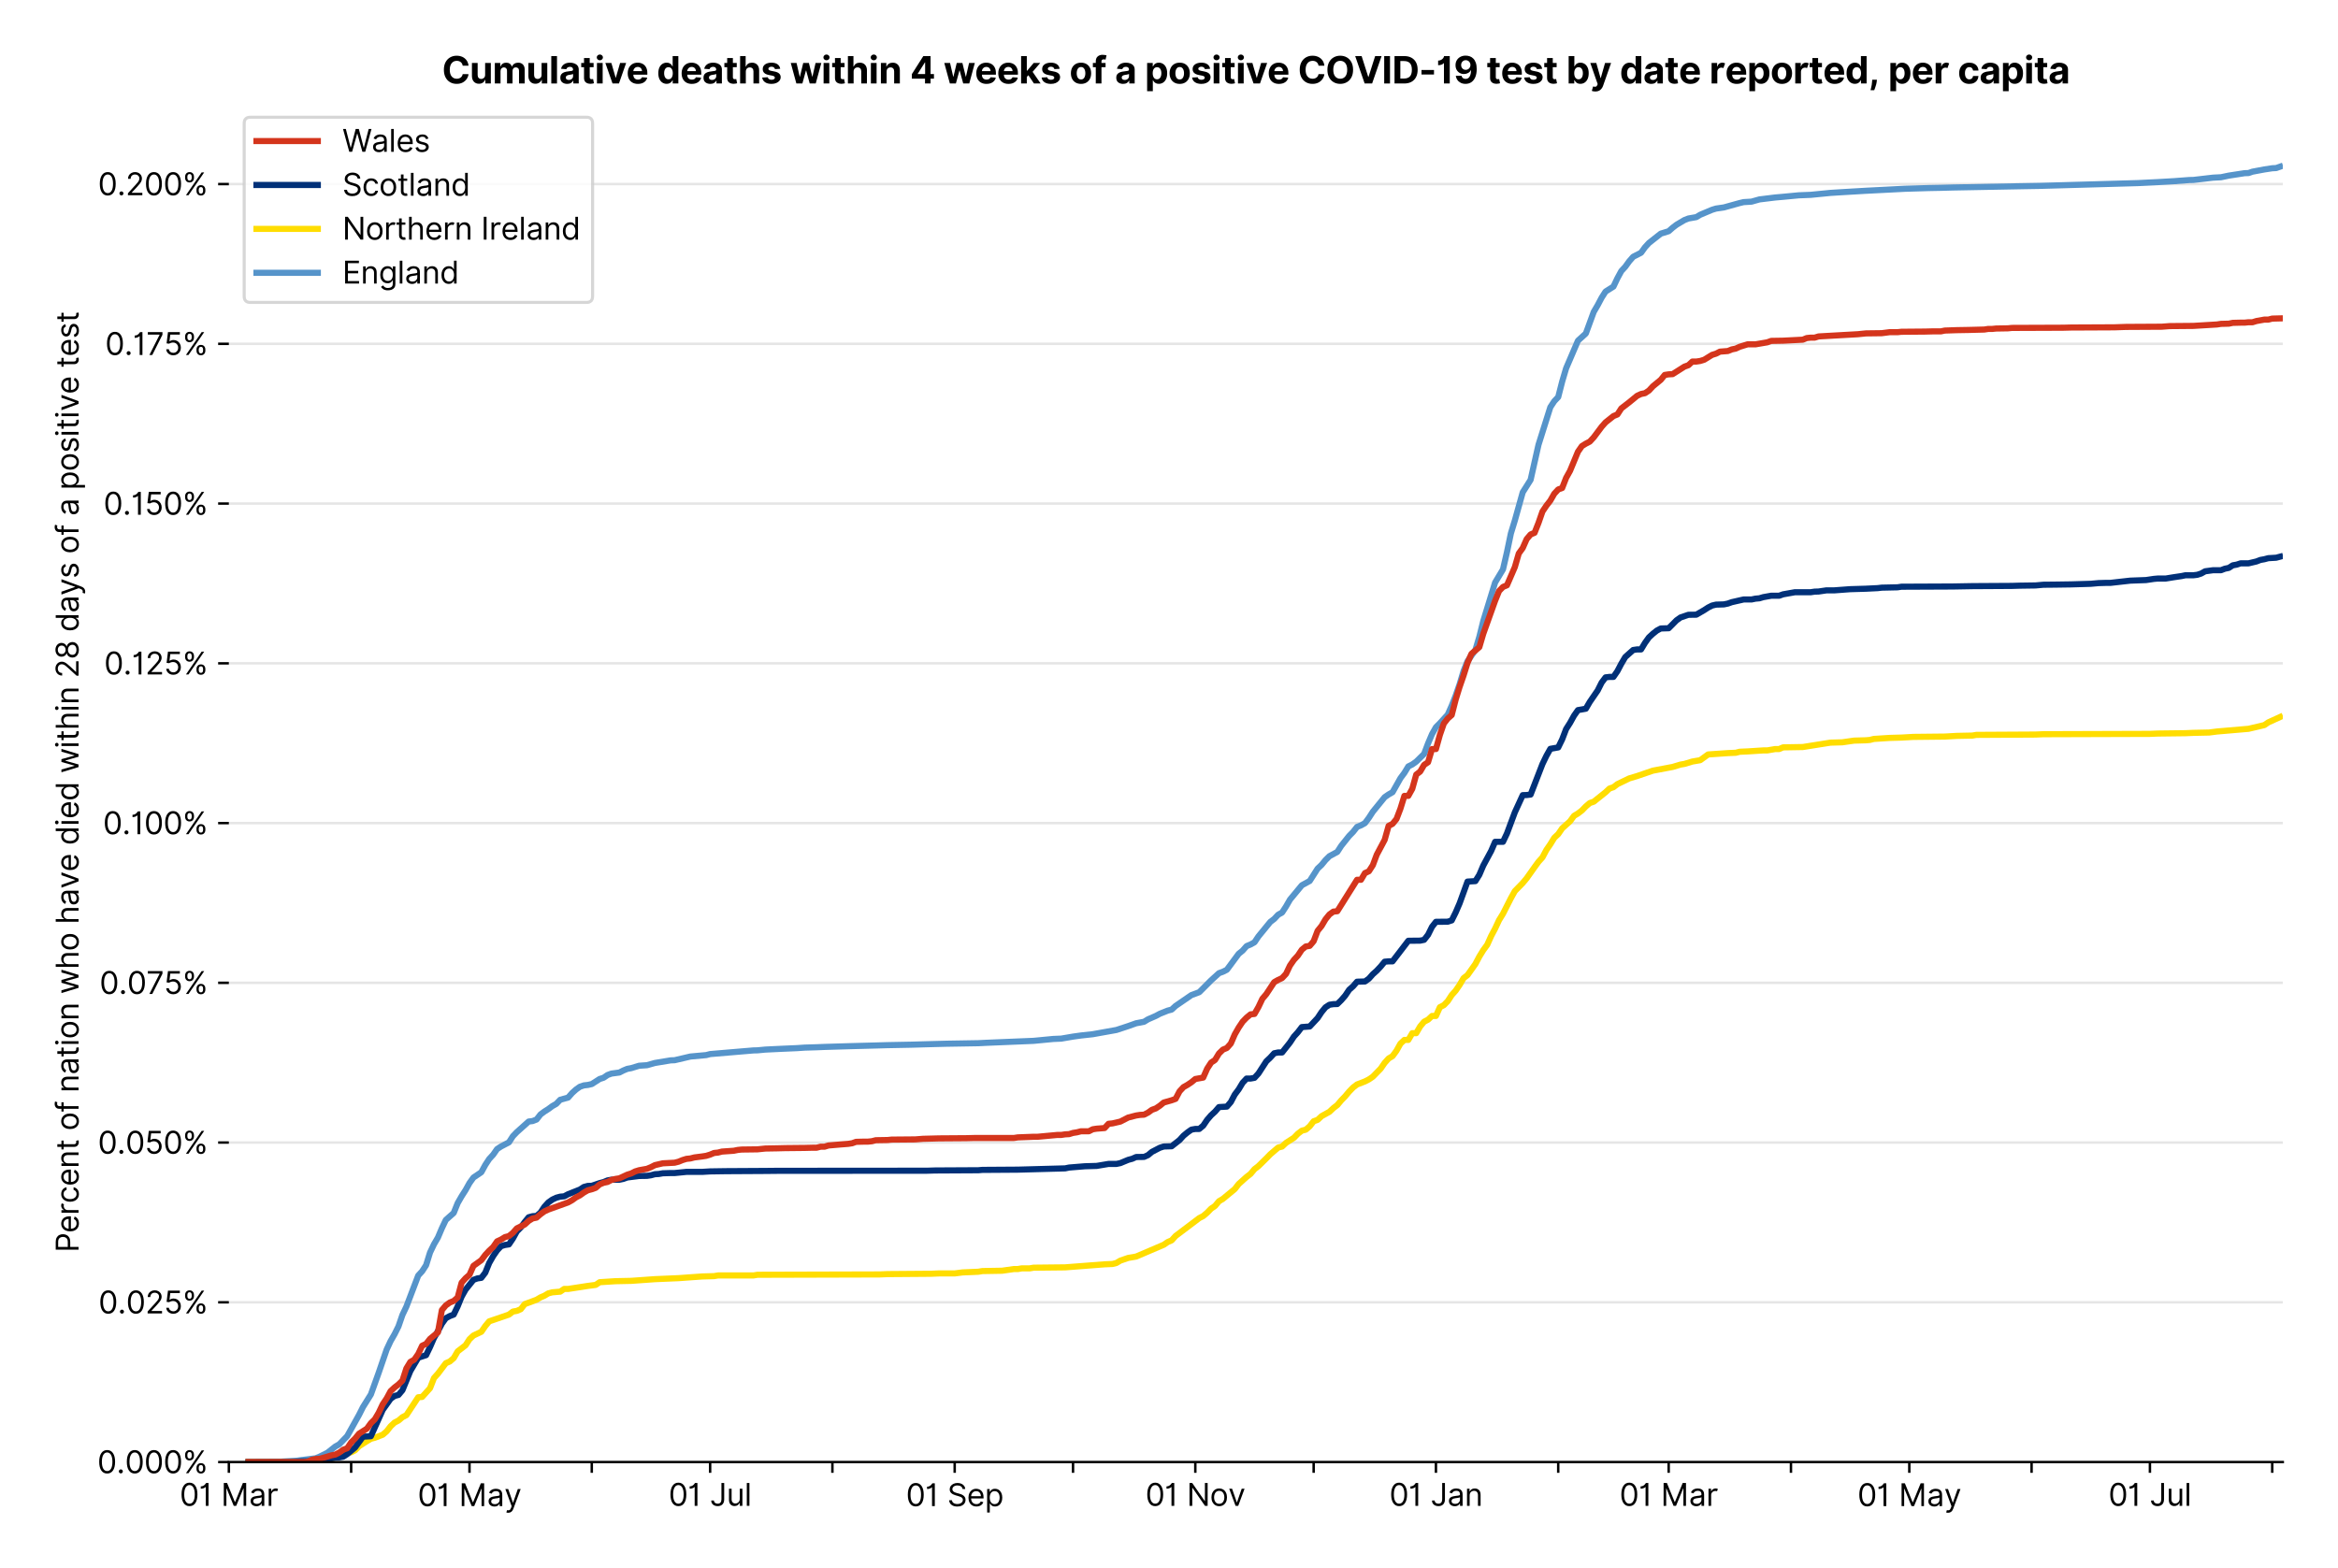 <?xml version="1.0" encoding="utf-8" standalone="no"?>
<!DOCTYPE svg PUBLIC "-//W3C//DTD SVG 1.1//EN"
  "http://www.w3.org/Graphics/SVG/1.1/DTD/svg11.dtd">
<svg version="1.1" viewBox="0 0 762.212 511.234" xmlns="http://www.w3.org/2000/svg" xmlns:xlink="http://www.w3.org/1999/xlink">
 <defs>
  <style type="text/css">*{stroke-linecap:butt;stroke-linejoin:round;}</style>
 </defs>
 <g id="figure_1">
  <g id="patch_1">
   <path d="M 0 511.234 
L 762.212 511.234 
L 762.212 0 
L 0 0 
z
" style="fill:#ffffff;"/>
  </g>
  <g id="axes_1">
   <g id="patch_2">
    <path d="M 74.612 476.745 
L 744.212 476.745 
L 744.212 33.225 
L 74.612 33.225 
z
" style="fill:#ffffff;"/>
   </g>
   <g id="matplotlib.axis_1">
    <g id="xtick_1">
     <g id="line2d_1">
      <defs>
       <path d="M 0 0 
L 0 3.5 
" id="mb113daad39" style="stroke:#000000;stroke-width:0.8;"/>
      </defs>
      <g>
       <use style="stroke:#000000;stroke-width:0.8;" x="74.612" xlink:href="#mb113daad39" y="476.745"/>
      </g>
     </g>
     <g id="text_1">
      <!-- 01 Mar -->
      <g transform="translate(58.576 491.018)scale(0.1 -0.1)">
       <defs>
        <path d="M 2000 -64 
Q 1230 -64 806 561 
Q 382 1186 382 2327 
Q 382 3459 809 4088 
Q 1236 4718 2000 4718 
Q 2764 4718 3191 4088 
Q 3618 3459 3618 2327 
Q 3618 1186 3194 561 
Q 2771 -64 2000 -64 
z
M 2000 436 
Q 2509 436 2791 927 
Q 3073 1418 3073 2327 
Q 3073 3234 2789 3730 
Q 2505 4227 2000 4227 
Q 1496 4227 1211 3730 
Q 927 3234 927 2327 
Q 927 1418 1210 927 
Q 1493 436 2000 436 
z
" id="Inter-Regular-30" transform="scale(0.016)"/>
        <path d="M 1973 4655 
L 1973 0 
L 1409 0 
L 1409 3836 
L 1373 3836 
Q 1341 3773 1209 3692 
Q 1077 3611 868 3551 
Q 659 3491 391 3491 
L 391 3964 
Q 661 3964 859 4061 
Q 1057 4159 1190 4291 
Q 1323 4423 1392 4529 
Q 1461 4636 1473 4655 
L 1973 4655 
z
" id="Inter-Regular-31" transform="scale(0.016)"/>
        <path id="Inter-Regular-20" transform="scale(0.016)"/>
        <path d="M 564 4655 
L 1236 4655 
L 2818 791 
L 2873 791 
L 4455 4655 
L 5127 4655 
L 5127 0 
L 4600 0 
L 4600 3536 
L 4555 3536 
L 3100 0 
L 2591 0 
L 1136 3536 
L 1091 3536 
L 1091 0 
L 564 0 
L 564 4655 
z
" id="Inter-Regular-4d" transform="scale(0.016)"/>
        <path d="M 1518 -82 
Q 1186 -82 916 44 
Q 646 170 486 410 
Q 327 650 327 991 
Q 327 1291 445 1478 
Q 564 1666 761 1773 
Q 959 1880 1199 1933 
Q 1439 1986 1682 2018 
Q 2000 2059 2199 2080 
Q 2398 2102 2490 2154 
Q 2582 2207 2582 2336 
L 2582 2355 
Q 2582 2691 2399 2877 
Q 2216 3064 1846 3064 
Q 1461 3064 1243 2895 
Q 1025 2727 936 2536 
L 427 2718 
Q 564 3036 792 3214 
Q 1021 3393 1292 3464 
Q 1564 3536 1827 3536 
Q 1996 3536 2215 3496 
Q 2434 3457 2640 3334 
Q 2846 3211 2982 2963 
Q 3118 2716 3118 2300 
L 3118 0 
L 2582 0 
L 2582 473 
L 2555 473 
Q 2500 359 2373 229 
Q 2246 100 2034 9 
Q 1823 -82 1518 -82 
z
M 1600 400 
Q 1918 400 2137 525 
Q 2357 650 2469 847 
Q 2582 1045 2582 1264 
L 2582 1755 
Q 2548 1714 2433 1681 
Q 2318 1648 2169 1624 
Q 2021 1600 1881 1583 
Q 1741 1566 1655 1555 
Q 1446 1527 1265 1467 
Q 1084 1407 974 1287 
Q 864 1168 864 964 
Q 864 684 1072 542 
Q 1280 400 1600 400 
z
" id="Inter-Regular-61" transform="scale(0.016)"/>
        <path d="M 491 0 
L 491 3491 
L 1009 3491 
L 1009 2964 
L 1046 2964 
Q 1139 3223 1389 3384 
Q 1639 3545 1955 3545 
Q 2100 3545 2209 3511 
Q 2318 3477 2400 3418 
L 2218 2964 
Q 2161 2993 2085 3010 
Q 2009 3027 1909 3027 
Q 1527 3027 1277 2794 
Q 1027 2561 1027 2209 
L 1027 0 
L 491 0 
z
" id="Inter-Regular-72" transform="scale(0.016)"/>
       </defs>
       <use xlink:href="#Inter-Regular-30"/>
       <use x="62.5" xlink:href="#Inter-Regular-31"/>
       <use x="106.676" xlink:href="#Inter-Regular-20"/>
       <use x="134.801" xlink:href="#Inter-Regular-4d"/>
       <use x="225.994" xlink:href="#Inter-Regular-61"/>
       <use x="282.386" xlink:href="#Inter-Regular-72"/>
      </g>
     </g>
    </g>
    <g id="xtick_2">
     <g id="line2d_2">
      <g>
       <use style="stroke:#000000;stroke-width:0.8;" x="114.479" xlink:href="#mb113daad39" y="476.745"/>
      </g>
     </g>
    </g>
    <g id="xtick_3">
     <g id="line2d_3">
      <g>
       <use style="stroke:#000000;stroke-width:0.8;" x="153.059" xlink:href="#mb113daad39" y="476.745"/>
      </g>
     </g>
     <g id="text_2">
      <!-- 01 May -->
      <g transform="translate(136.156 491.117)scale(0.1 -0.1)">
       <defs>
        <path d="M 818 -1355 
Q 682 -1355 575 -1333 
Q 468 -1311 427 -1291 
L 564 -818 
Q 857 -893 1053 -814 
Q 1250 -736 1391 -345 
L 1509 -18 
L 218 3491 
L 800 3491 
L 1764 709 
L 1800 709 
L 2764 3491 
L 3346 3491 
L 1846 -564 
Q 1550 -1355 818 -1355 
z
" id="Inter-Regular-79" transform="scale(0.016)"/>
       </defs>
       <use xlink:href="#Inter-Regular-30"/>
       <use x="62.5" xlink:href="#Inter-Regular-31"/>
       <use x="106.676" xlink:href="#Inter-Regular-20"/>
       <use x="134.801" xlink:href="#Inter-Regular-4d"/>
       <use x="225.994" xlink:href="#Inter-Regular-61"/>
       <use x="282.386" xlink:href="#Inter-Regular-79"/>
      </g>
     </g>
    </g>
    <g id="xtick_4">
     <g id="line2d_4">
      <g>
       <use style="stroke:#000000;stroke-width:0.8;" x="192.925" xlink:href="#mb113daad39" y="476.745"/>
      </g>
     </g>
    </g>
    <g id="xtick_5">
     <g id="line2d_5">
      <g>
       <use style="stroke:#000000;stroke-width:0.8;" x="231.506" xlink:href="#mb113daad39" y="476.745"/>
      </g>
     </g>
     <g id="text_3">
      <!-- 01 Jul -->
      <g transform="translate(217.962 491.018)scale(0.1 -0.1)">
       <defs>
        <path d="M 2346 4655 
L 2909 4655 
L 2909 1327 
Q 2909 657 2549 296 
Q 2189 -64 1582 -64 
Q 1200 -64 902 76 
Q 605 216 434 475 
Q 264 734 264 1091 
L 818 1091 
Q 818 795 1034 615 
Q 1250 436 1582 436 
Q 1948 436 2147 664 
Q 2346 893 2346 1327 
L 2346 4655 
z
" id="Inter-Regular-4a" transform="scale(0.016)"/>
        <path d="M 2691 1427 
L 2691 3491 
L 3227 3491 
L 3227 0 
L 2691 0 
L 2691 591 
L 2655 591 
Q 2532 325 2273 140 
Q 2014 -45 1618 -45 
Q 1127 -45 809 280 
Q 491 605 491 1273 
L 491 3491 
L 1027 3491 
L 1027 1309 
Q 1027 927 1242 700 
Q 1457 473 1791 473 
Q 1991 473 2199 575 
Q 2407 677 2549 888 
Q 2691 1100 2691 1427 
z
" id="Inter-Regular-75" transform="scale(0.016)"/>
        <path d="M 1027 4655 
L 1027 0 
L 491 0 
L 491 4655 
L 1027 4655 
z
" id="Inter-Regular-6c" transform="scale(0.016)"/>
       </defs>
       <use xlink:href="#Inter-Regular-30"/>
       <use x="62.5" xlink:href="#Inter-Regular-31"/>
       <use x="106.676" xlink:href="#Inter-Regular-20"/>
       <use x="134.801" xlink:href="#Inter-Regular-4a"/>
       <use x="189.063" xlink:href="#Inter-Regular-75"/>
       <use x="247.159" xlink:href="#Inter-Regular-6c"/>
      </g>
     </g>
    </g>
    <g id="xtick_6">
     <g id="line2d_6">
      <g>
       <use style="stroke:#000000;stroke-width:0.8;" x="271.372" xlink:href="#mb113daad39" y="476.745"/>
      </g>
     </g>
    </g>
    <g id="xtick_7">
     <g id="line2d_7">
      <g>
       <use style="stroke:#000000;stroke-width:0.8;" x="311.238" xlink:href="#mb113daad39" y="476.745"/>
      </g>
     </g>
     <g id="text_4">
      <!-- 01 Sep -->
      <g transform="translate(295.351 491.117)scale(0.1 -0.1)">
       <defs>
        <path d="M 3109 3491 
Q 3068 3836 2777 4027 
Q 2486 4218 2064 4218 
Q 1600 4218 1318 3999 
Q 1036 3780 1036 3445 
Q 1036 3195 1189 3042 
Q 1343 2889 1553 2803 
Q 1764 2718 1936 2673 
L 2409 2545 
Q 2591 2498 2815 2414 
Q 3039 2330 3244 2185 
Q 3450 2041 3584 1816 
Q 3718 1591 3718 1264 
Q 3718 886 3521 581 
Q 3325 277 2949 97 
Q 2573 -82 2036 -82 
Q 1286 -82 845 272 
Q 405 627 364 1200 
L 946 1200 
Q 968 936 1124 764 
Q 1280 593 1519 510 
Q 1759 427 2036 427 
Q 2359 427 2616 533 
Q 2873 639 3023 828 
Q 3173 1018 3173 1273 
Q 3173 1505 3043 1650 
Q 2914 1795 2702 1886 
Q 2491 1977 2246 2045 
L 1673 2209 
Q 1127 2366 809 2657 
Q 491 2948 491 3418 
Q 491 3809 703 4101 
Q 916 4393 1276 4555 
Q 1636 4718 2082 4718 
Q 2532 4718 2882 4558 
Q 3232 4398 3437 4120 
Q 3643 3843 3655 3491 
L 3109 3491 
z
" id="Inter-Regular-53" transform="scale(0.016)"/>
        <path d="M 1955 -73 
Q 1450 -73 1085 151 
Q 721 375 524 778 
Q 327 1182 327 1718 
Q 327 2255 524 2665 
Q 721 3075 1074 3305 
Q 1427 3536 1900 3536 
Q 2173 3536 2439 3445 
Q 2705 3355 2923 3151 
Q 3141 2948 3270 2614 
Q 3400 2280 3400 1791 
L 3400 1564 
L 866 1564 
Q 884 1005 1183 707 
Q 1482 409 1955 409 
Q 2271 409 2498 545 
Q 2725 682 2827 955 
L 3346 809 
Q 3223 414 2854 170 
Q 2486 -73 1955 -73 
z
M 866 2027 
L 2855 2027 
Q 2855 2470 2595 2762 
Q 2336 3055 1900 3055 
Q 1593 3055 1368 2911 
Q 1143 2768 1013 2533 
Q 884 2298 866 2027 
z
" id="Inter-Regular-65" transform="scale(0.016)"/>
        <path d="M 491 -1309 
L 491 3491 
L 1009 3491 
L 1009 2936 
L 1073 2936 
Q 1132 3027 1237 3169 
Q 1343 3311 1542 3423 
Q 1741 3536 2082 3536 
Q 2523 3536 2859 3315 
Q 3196 3095 3384 2690 
Q 3573 2286 3573 1736 
Q 3573 1182 3384 776 
Q 3196 370 2861 148 
Q 2527 -73 2091 -73 
Q 1755 -73 1552 39 
Q 1350 152 1241 296 
Q 1132 441 1073 536 
L 1027 536 
L 1027 -1309 
L 491 -1309 
z
M 1018 1745 
Q 1018 1152 1276 780 
Q 1534 409 2018 409 
Q 2355 409 2581 587 
Q 2807 766 2921 1069 
Q 3036 1373 3036 1745 
Q 3036 2114 2923 2410 
Q 2811 2707 2585 2881 
Q 2359 3055 2018 3055 
Q 1527 3055 1272 2693 
Q 1018 2332 1018 1745 
z
" id="Inter-Regular-70" transform="scale(0.016)"/>
       </defs>
       <use xlink:href="#Inter-Regular-30"/>
       <use x="62.5" xlink:href="#Inter-Regular-31"/>
       <use x="106.676" xlink:href="#Inter-Regular-20"/>
       <use x="134.801" xlink:href="#Inter-Regular-53"/>
       <use x="198.58" xlink:href="#Inter-Regular-65"/>
       <use x="256.818" xlink:href="#Inter-Regular-70"/>
      </g>
     </g>
    </g>
    <g id="xtick_8">
     <g id="line2d_8">
      <g>
       <use style="stroke:#000000;stroke-width:0.8;" x="349.818" xlink:href="#mb113daad39" y="476.745"/>
      </g>
     </g>
    </g>
    <g id="xtick_9">
     <g id="line2d_9">
      <g>
       <use style="stroke:#000000;stroke-width:0.8;" x="389.685" xlink:href="#mb113daad39" y="476.745"/>
      </g>
     </g>
     <g id="text_5">
      <!-- 01 Nov -->
      <g transform="translate(373.413 491.018)scale(0.1 -0.1)">
       <defs>
        <path d="M 4255 4655 
L 4255 0 
L 3709 0 
L 1173 3655 
L 1127 3655 
L 1127 0 
L 564 0 
L 564 4655 
L 1109 4655 
L 3655 991 
L 3700 991 
L 3700 4655 
L 4255 4655 
z
" id="Inter-Regular-4e" transform="scale(0.016)"/>
        <path d="M 1909 -73 
Q 1436 -73 1080 152 
Q 725 377 526 781 
Q 327 1186 327 1727 
Q 327 2273 526 2679 
Q 725 3086 1080 3311 
Q 1436 3536 1909 3536 
Q 2382 3536 2737 3311 
Q 3093 3086 3292 2679 
Q 3491 2273 3491 1727 
Q 3491 1186 3292 781 
Q 3093 377 2737 152 
Q 2382 -73 1909 -73 
z
M 1909 409 
Q 2268 409 2500 593 
Q 2732 777 2843 1077 
Q 2955 1377 2955 1727 
Q 2955 2077 2843 2379 
Q 2732 2682 2500 2868 
Q 2268 3055 1909 3055 
Q 1550 3055 1318 2868 
Q 1086 2682 975 2379 
Q 864 2077 864 1727 
Q 864 1377 975 1077 
Q 1086 777 1318 593 
Q 1550 409 1909 409 
z
" id="Inter-Regular-6f" transform="scale(0.016)"/>
        <path d="M 3346 3491 
L 2055 0 
L 1509 0 
L 218 3491 
L 800 3491 
L 1764 709 
L 1800 709 
L 2764 3491 
L 3346 3491 
z
" id="Inter-Regular-76" transform="scale(0.016)"/>
       </defs>
       <use xlink:href="#Inter-Regular-30"/>
       <use x="62.5" xlink:href="#Inter-Regular-31"/>
       <use x="106.676" xlink:href="#Inter-Regular-20"/>
       <use x="134.801" xlink:href="#Inter-Regular-4e"/>
       <use x="210.085" xlink:href="#Inter-Regular-6f"/>
       <use x="269.744" xlink:href="#Inter-Regular-76"/>
      </g>
     </g>
    </g>
    <g id="xtick_10">
     <g id="line2d_10">
      <g>
       <use style="stroke:#000000;stroke-width:0.8;" x="428.265" xlink:href="#mb113daad39" y="476.745"/>
      </g>
     </g>
    </g>
    <g id="xtick_11">
     <g id="line2d_11">
      <g>
       <use style="stroke:#000000;stroke-width:0.8;" x="468.131" xlink:href="#mb113daad39" y="476.745"/>
      </g>
     </g>
     <g id="text_6">
      <!-- 01 Jan -->
      <g transform="translate(452.932 491.018)scale(0.1 -0.1)">
       <defs>
        <path d="M 1027 2100 
L 1027 0 
L 491 0 
L 491 3491 
L 1009 3491 
L 1009 2945 
L 1055 2945 
Q 1177 3211 1427 3373 
Q 1677 3536 2073 3536 
Q 2602 3536 2928 3211 
Q 3255 2886 3255 2218 
L 3255 0 
L 2718 0 
L 2718 2182 
Q 2718 2593 2504 2824 
Q 2291 3055 1918 3055 
Q 1534 3055 1280 2806 
Q 1027 2557 1027 2100 
z
" id="Inter-Regular-6e" transform="scale(0.016)"/>
       </defs>
       <use xlink:href="#Inter-Regular-30"/>
       <use x="62.5" xlink:href="#Inter-Regular-31"/>
       <use x="106.676" xlink:href="#Inter-Regular-20"/>
       <use x="134.801" xlink:href="#Inter-Regular-4a"/>
       <use x="189.063" xlink:href="#Inter-Regular-61"/>
       <use x="245.455" xlink:href="#Inter-Regular-6e"/>
      </g>
     </g>
    </g>
    <g id="xtick_12">
     <g id="line2d_12">
      <g>
       <use style="stroke:#000000;stroke-width:0.8;" x="507.997" xlink:href="#mb113daad39" y="476.745"/>
      </g>
     </g>
    </g>
    <g id="xtick_13">
     <g id="line2d_13">
      <g>
       <use style="stroke:#000000;stroke-width:0.8;" x="544.006" xlink:href="#mb113daad39" y="476.745"/>
      </g>
     </g>
     <g id="text_7">
      <!-- 01 Mar -->
      <g transform="translate(527.969 491.018)scale(0.1 -0.1)">
       <use xlink:href="#Inter-Regular-30"/>
       <use x="62.5" xlink:href="#Inter-Regular-31"/>
       <use x="106.676" xlink:href="#Inter-Regular-20"/>
       <use x="134.801" xlink:href="#Inter-Regular-4d"/>
       <use x="225.994" xlink:href="#Inter-Regular-61"/>
       <use x="282.386" xlink:href="#Inter-Regular-72"/>
      </g>
     </g>
    </g>
    <g id="xtick_14">
     <g id="line2d_14">
      <g>
       <use style="stroke:#000000;stroke-width:0.8;" x="583.872" xlink:href="#mb113daad39" y="476.745"/>
      </g>
     </g>
    </g>
    <g id="xtick_15">
     <g id="line2d_15">
      <g>
       <use style="stroke:#000000;stroke-width:0.8;" x="622.452" xlink:href="#mb113daad39" y="476.745"/>
      </g>
     </g>
     <g id="text_8">
      <!-- 01 May -->
      <g transform="translate(605.549 491.117)scale(0.1 -0.1)">
       <use xlink:href="#Inter-Regular-30"/>
       <use x="62.5" xlink:href="#Inter-Regular-31"/>
       <use x="106.676" xlink:href="#Inter-Regular-20"/>
       <use x="134.801" xlink:href="#Inter-Regular-4d"/>
       <use x="225.994" xlink:href="#Inter-Regular-61"/>
       <use x="282.386" xlink:href="#Inter-Regular-79"/>
      </g>
     </g>
    </g>
    <g id="xtick_16">
     <g id="line2d_16">
      <g>
       <use style="stroke:#000000;stroke-width:0.8;" x="662.318" xlink:href="#mb113daad39" y="476.745"/>
      </g>
     </g>
    </g>
    <g id="xtick_17">
     <g id="line2d_17">
      <g>
       <use style="stroke:#000000;stroke-width:0.8;" x="700.899" xlink:href="#mb113daad39" y="476.745"/>
      </g>
     </g>
     <g id="text_9">
      <!-- 01 Jul -->
      <g transform="translate(687.355 491.018)scale(0.1 -0.1)">
       <use xlink:href="#Inter-Regular-30"/>
       <use x="62.5" xlink:href="#Inter-Regular-31"/>
       <use x="106.676" xlink:href="#Inter-Regular-20"/>
       <use x="134.801" xlink:href="#Inter-Regular-4a"/>
       <use x="189.063" xlink:href="#Inter-Regular-75"/>
       <use x="247.159" xlink:href="#Inter-Regular-6c"/>
      </g>
     </g>
    </g>
    <g id="xtick_18">
     <g id="line2d_18">
      <g>
       <use style="stroke:#000000;stroke-width:0.8;" x="740.765" xlink:href="#mb113daad39" y="476.745"/>
      </g>
     </g>
    </g>
   </g>
   <g id="matplotlib.axis_2">
    <g id="ytick_1">
     <g id="line2d_19">
      <path clip-path="url(#pff7b7c0995)" d="M 74.612 476.745 
L 744.212 476.745 
" style="fill:none;stroke:#e5e5e5;stroke-linecap:square;stroke-width:0.8;"/>
     </g>
     <g id="line2d_20">
      <defs>
       <path d="M 0 0 
L -3.5 0 
" id="m7cc3a8d305" style="stroke:#000000;stroke-width:0.8;"/>
      </defs>
      <g>
       <use style="stroke:#000000;stroke-width:0.8;" x="74.612" xlink:href="#m7cc3a8d305" y="476.745"/>
      </g>
     </g>
     <g id="text_10">
      <!-- 0.000% -->
      <g transform="translate(31.731 480.382)scale(0.1 -0.1)">
       <defs>
        <path d="M 882 -36 
Q 714 -36 593 84 
Q 473 205 473 373 
Q 473 541 593 661 
Q 714 782 882 782 
Q 1050 782 1170 661 
Q 1291 541 1291 373 
Q 1291 205 1170 84 
Q 1050 -36 882 -36 
z
" id="Inter-Regular-2e" transform="scale(0.016)"/>
        <path d="M 2855 873 
L 2855 1118 
Q 2855 1373 2960 1585 
Q 3066 1798 3269 1926 
Q 3473 2055 3764 2055 
Q 4059 2055 4259 1926 
Q 4459 1798 4561 1585 
Q 4664 1373 4664 1118 
L 4664 873 
Q 4664 618 4560 405 
Q 4457 193 4256 64 
Q 4055 -64 3764 -64 
Q 3468 -64 3266 64 
Q 3064 193 2959 405 
Q 2855 618 2855 873 
z
M 536 3536 
L 536 3782 
Q 536 4036 642 4248 
Q 748 4461 951 4589 
Q 1155 4718 1446 4718 
Q 1741 4718 1941 4589 
Q 2141 4461 2243 4248 
Q 2346 4036 2346 3782 
L 2346 3536 
Q 2346 3282 2242 3069 
Q 2139 2857 1937 2728 
Q 1736 2600 1446 2600 
Q 1150 2600 948 2728 
Q 746 2857 641 3069 
Q 536 3282 536 3536 
z
M 709 0 
L 3909 4655 
L 4427 4655 
L 1227 0 
L 709 0 
z
M 3318 1118 
L 3318 873 
Q 3318 661 3418 494 
Q 3518 327 3764 327 
Q 4002 327 4101 494 
Q 4200 661 4200 873 
L 4200 1118 
Q 4200 1330 4104 1497 
Q 4009 1664 3764 1664 
Q 3525 1664 3421 1497 
Q 3318 1330 3318 1118 
z
M 1000 3782 
L 1000 3536 
Q 1000 3325 1100 3158 
Q 1200 2991 1446 2991 
Q 1684 2991 1783 3158 
Q 1882 3325 1882 3536 
L 1882 3782 
Q 1882 3993 1786 4160 
Q 1691 4327 1446 4327 
Q 1207 4327 1103 4160 
Q 1000 3993 1000 3782 
z
" id="Inter-Regular-25" transform="scale(0.016)"/>
       </defs>
       <use xlink:href="#Inter-Regular-30"/>
       <use x="62.5" xlink:href="#Inter-Regular-2e"/>
       <use x="90.057" xlink:href="#Inter-Regular-30"/>
       <use x="152.557" xlink:href="#Inter-Regular-30"/>
       <use x="215.057" xlink:href="#Inter-Regular-30"/>
       <use x="277.557" xlink:href="#Inter-Regular-25"/>
      </g>
     </g>
    </g>
    <g id="ytick_2">
     <g id="line2d_21">
      <path clip-path="url(#pff7b7c0995)" d="M 74.612 424.655 
L 744.212 424.655 
" style="fill:none;stroke:#e5e5e5;stroke-linecap:square;stroke-width:0.8;"/>
     </g>
     <g id="line2d_22">
      <g>
       <use style="stroke:#000000;stroke-width:0.8;" x="74.612" xlink:href="#m7cc3a8d305" y="424.655"/>
      </g>
     </g>
     <g id="text_11">
      <!-- 0.025% -->
      <g transform="translate(32.1 428.292)scale(0.1 -0.1)">
       <defs>
        <path d="M 482 0 
L 482 409 
L 2018 2091 
Q 2289 2386 2464 2605 
Q 2639 2825 2724 3019 
Q 2809 3214 2809 3427 
Q 2809 3795 2553 4011 
Q 2298 4227 1918 4227 
Q 1514 4227 1275 3985 
Q 1036 3743 1036 3345 
L 500 3345 
Q 500 3755 688 4064 
Q 877 4373 1203 4545 
Q 1530 4718 1936 4718 
Q 2346 4718 2661 4545 
Q 2977 4373 3156 4079 
Q 3336 3786 3336 3427 
Q 3336 3170 3244 2926 
Q 3152 2682 2926 2383 
Q 2700 2084 2300 1655 
L 1255 536 
L 1255 500 
L 3418 500 
L 3418 0 
L 482 0 
z
" id="Inter-Regular-32" transform="scale(0.016)"/>
        <path d="M 1936 -64 
Q 1536 -64 1216 95 
Q 896 255 702 532 
Q 509 809 491 1164 
L 1036 1164 
Q 1068 848 1324 642 
Q 1580 436 1936 436 
Q 2223 436 2447 570 
Q 2671 705 2799 940 
Q 2927 1175 2927 1473 
Q 2927 1777 2794 2017 
Q 2661 2257 2429 2395 
Q 2198 2534 1900 2536 
Q 1686 2539 1461 2472 
Q 1236 2405 1091 2300 
L 564 2364 
L 846 4655 
L 3264 4655 
L 3264 4155 
L 1318 4155 
L 1155 2782 
L 1182 2782 
Q 1325 2895 1541 2970 
Q 1757 3045 1991 3045 
Q 2418 3045 2753 2842 
Q 3089 2639 3281 2286 
Q 3473 1934 3473 1482 
Q 3473 1036 3274 687 
Q 3075 339 2727 137 
Q 2380 -64 1936 -64 
z
" id="Inter-Regular-35" transform="scale(0.016)"/>
       </defs>
       <use xlink:href="#Inter-Regular-30"/>
       <use x="62.5" xlink:href="#Inter-Regular-2e"/>
       <use x="90.057" xlink:href="#Inter-Regular-30"/>
       <use x="152.557" xlink:href="#Inter-Regular-32"/>
       <use x="213.068" xlink:href="#Inter-Regular-35"/>
       <use x="273.864" xlink:href="#Inter-Regular-25"/>
      </g>
     </g>
    </g>
    <g id="ytick_3">
     <g id="line2d_23">
      <path clip-path="url(#pff7b7c0995)" d="M 74.612 372.565 
L 744.212 372.565 
" style="fill:none;stroke:#e5e5e5;stroke-linecap:square;stroke-width:0.8;"/>
     </g>
     <g id="line2d_24">
      <g>
       <use style="stroke:#000000;stroke-width:0.8;" x="74.612" xlink:href="#m7cc3a8d305" y="372.565"/>
      </g>
     </g>
     <g id="text_12">
      <!-- 0.050% -->
      <g transform="translate(31.902 376.201)scale(0.1 -0.1)">
       <use xlink:href="#Inter-Regular-30"/>
       <use x="62.5" xlink:href="#Inter-Regular-2e"/>
       <use x="90.057" xlink:href="#Inter-Regular-30"/>
       <use x="152.557" xlink:href="#Inter-Regular-35"/>
       <use x="213.352" xlink:href="#Inter-Regular-30"/>
       <use x="275.852" xlink:href="#Inter-Regular-25"/>
      </g>
     </g>
    </g>
    <g id="ytick_4">
     <g id="line2d_25">
      <path clip-path="url(#pff7b7c0995)" d="M 74.612 320.475 
L 744.212 320.475 
" style="fill:none;stroke:#e5e5e5;stroke-linecap:square;stroke-width:0.8;"/>
     </g>
     <g id="line2d_26">
      <g>
       <use style="stroke:#000000;stroke-width:0.8;" x="74.612" xlink:href="#m7cc3a8d305" y="320.475"/>
      </g>
     </g>
     <g id="text_13">
      <!-- 0.075% -->
      <g transform="translate(32.441 324.111)scale(0.1 -0.1)">
       <defs>
        <path d="M 627 0 
L 2709 4118 
L 2709 4155 
L 309 4155 
L 309 4655 
L 3291 4655 
L 3291 4127 
L 1218 0 
L 627 0 
z
" id="Inter-Regular-37" transform="scale(0.016)"/>
       </defs>
       <use xlink:href="#Inter-Regular-30"/>
       <use x="62.5" xlink:href="#Inter-Regular-2e"/>
       <use x="90.057" xlink:href="#Inter-Regular-30"/>
       <use x="152.557" xlink:href="#Inter-Regular-37"/>
       <use x="209.659" xlink:href="#Inter-Regular-35"/>
       <use x="270.455" xlink:href="#Inter-Regular-25"/>
      </g>
     </g>
    </g>
    <g id="ytick_5">
     <g id="line2d_27">
      <path clip-path="url(#pff7b7c0995)" d="M 74.612 268.384 
L 744.212 268.384 
" style="fill:none;stroke:#e5e5e5;stroke-linecap:square;stroke-width:0.8;"/>
     </g>
     <g id="line2d_28">
      <g>
       <use style="stroke:#000000;stroke-width:0.8;" x="74.612" xlink:href="#m7cc3a8d305" y="268.384"/>
      </g>
     </g>
     <g id="text_14">
      <!-- 0.100% -->
      <g transform="translate(33.564 272.021)scale(0.1 -0.1)">
       <use xlink:href="#Inter-Regular-30"/>
       <use x="62.5" xlink:href="#Inter-Regular-2e"/>
       <use x="90.057" xlink:href="#Inter-Regular-31"/>
       <use x="134.233" xlink:href="#Inter-Regular-30"/>
       <use x="196.733" xlink:href="#Inter-Regular-30"/>
       <use x="259.233" xlink:href="#Inter-Regular-25"/>
      </g>
     </g>
    </g>
    <g id="ytick_6">
     <g id="line2d_29">
      <path clip-path="url(#pff7b7c0995)" d="M 74.612 216.294 
L 744.212 216.294 
" style="fill:none;stroke:#e5e5e5;stroke-linecap:square;stroke-width:0.8;"/>
     </g>
     <g id="line2d_30">
      <g>
       <use style="stroke:#000000;stroke-width:0.8;" x="74.612" xlink:href="#m7cc3a8d305" y="216.294"/>
      </g>
     </g>
     <g id="text_15">
      <!-- 0.125% -->
      <g transform="translate(33.933 219.931)scale(0.1 -0.1)">
       <use xlink:href="#Inter-Regular-30"/>
       <use x="62.5" xlink:href="#Inter-Regular-2e"/>
       <use x="90.057" xlink:href="#Inter-Regular-31"/>
       <use x="134.233" xlink:href="#Inter-Regular-32"/>
       <use x="194.744" xlink:href="#Inter-Regular-35"/>
       <use x="255.54" xlink:href="#Inter-Regular-25"/>
      </g>
     </g>
    </g>
    <g id="ytick_7">
     <g id="line2d_31">
      <path clip-path="url(#pff7b7c0995)" d="M 74.612 164.204 
L 744.212 164.204 
" style="fill:none;stroke:#e5e5e5;stroke-linecap:square;stroke-width:0.8;"/>
     </g>
     <g id="line2d_32">
      <g>
       <use style="stroke:#000000;stroke-width:0.8;" x="74.612" xlink:href="#m7cc3a8d305" y="164.204"/>
      </g>
     </g>
     <g id="text_16">
      <!-- 0.150% -->
      <g transform="translate(33.734 167.841)scale(0.1 -0.1)">
       <use xlink:href="#Inter-Regular-30"/>
       <use x="62.5" xlink:href="#Inter-Regular-2e"/>
       <use x="90.057" xlink:href="#Inter-Regular-31"/>
       <use x="134.233" xlink:href="#Inter-Regular-35"/>
       <use x="195.028" xlink:href="#Inter-Regular-30"/>
       <use x="257.528" xlink:href="#Inter-Regular-25"/>
      </g>
     </g>
    </g>
    <g id="ytick_8">
     <g id="line2d_33">
      <path clip-path="url(#pff7b7c0995)" d="M 74.612 112.114 
L 744.212 112.114 
" style="fill:none;stroke:#e5e5e5;stroke-linecap:square;stroke-width:0.8;"/>
     </g>
     <g id="line2d_34">
      <g>
       <use style="stroke:#000000;stroke-width:0.8;" x="74.612" xlink:href="#m7cc3a8d305" y="112.114"/>
      </g>
     </g>
     <g id="text_17">
      <!-- 0.175% -->
      <g transform="translate(34.273 115.751)scale(0.1 -0.1)">
       <use xlink:href="#Inter-Regular-30"/>
       <use x="62.5" xlink:href="#Inter-Regular-2e"/>
       <use x="90.057" xlink:href="#Inter-Regular-31"/>
       <use x="134.233" xlink:href="#Inter-Regular-37"/>
       <use x="191.335" xlink:href="#Inter-Regular-35"/>
       <use x="252.131" xlink:href="#Inter-Regular-25"/>
      </g>
     </g>
    </g>
    <g id="ytick_9">
     <g id="line2d_35">
      <path clip-path="url(#pff7b7c0995)" d="M 74.612 60.024 
L 744.212 60.024 
" style="fill:none;stroke:#e5e5e5;stroke-linecap:square;stroke-width:0.8;"/>
     </g>
     <g id="line2d_36">
      <g>
       <use style="stroke:#000000;stroke-width:0.8;" x="74.612" xlink:href="#m7cc3a8d305" y="60.024"/>
      </g>
     </g>
     <g id="text_18">
      <!-- 0.200% -->
      <g transform="translate(31.93 63.661)scale(0.1 -0.1)">
       <use xlink:href="#Inter-Regular-30"/>
       <use x="62.5" xlink:href="#Inter-Regular-2e"/>
       <use x="90.057" xlink:href="#Inter-Regular-32"/>
       <use x="150.568" xlink:href="#Inter-Regular-30"/>
       <use x="213.068" xlink:href="#Inter-Regular-30"/>
       <use x="275.568" xlink:href="#Inter-Regular-25"/>
      </g>
     </g>
    </g>
    <g id="text_19">
     <!-- Percent of nation who have died within 28 days of a positive test -->
     <g transform="translate(25.614 408.396)rotate(-90)scale(0.1 -0.1)">
      <defs>
       <path d="M 564 0 
L 564 4655 
L 2136 4655 
Q 2684 4655 3033 4458 
Q 3382 4261 3550 3927 
Q 3718 3593 3718 3182 
Q 3718 2770 3551 2434 
Q 3384 2098 3036 1899 
Q 2689 1700 2146 1700 
L 1127 1700 
L 1127 0 
L 564 0 
z
M 1127 2200 
L 2127 2200 
Q 2689 2200 2926 2482 
Q 3164 2764 3164 3182 
Q 3164 3602 2925 3878 
Q 2686 4155 2118 4155 
L 1127 4155 
L 1127 2200 
z
" id="Inter-Regular-50" transform="scale(0.016)"/>
       <path d="M 1909 -73 
Q 1418 -73 1063 159 
Q 709 391 518 798 
Q 327 1205 327 1727 
Q 327 2259 524 2667 
Q 721 3075 1074 3305 
Q 1427 3536 1900 3536 
Q 2268 3536 2563 3400 
Q 2859 3264 3047 3018 
Q 3236 2773 3282 2445 
L 2746 2445 
Q 2684 2684 2474 2869 
Q 2264 3055 1909 3055 
Q 1439 3055 1151 2697 
Q 864 2339 864 1745 
Q 864 1139 1148 774 
Q 1432 409 1909 409 
Q 2223 409 2447 570 
Q 2671 732 2746 1018 
L 3282 1018 
Q 3236 709 3058 462 
Q 2880 216 2588 71 
Q 2296 -73 1909 -73 
z
" id="Inter-Regular-63" transform="scale(0.016)"/>
       <path d="M 2009 3491 
L 2009 3036 
L 1264 3036 
L 1264 1000 
Q 1264 773 1331 660 
Q 1398 548 1503 510 
Q 1609 473 1727 473 
Q 1816 473 1873 483 
Q 1930 493 1964 500 
L 2073 18 
Q 2018 -2 1920 -23 
Q 1823 -45 1673 -45 
Q 1446 -45 1228 52 
Q 1011 150 869 350 
Q 727 550 727 855 
L 727 3036 
L 200 3036 
L 200 3491 
L 727 3491 
L 727 4327 
L 1264 4327 
L 1264 3491 
L 2009 3491 
z
" id="Inter-Regular-74" transform="scale(0.016)"/>
       <path d="M 2046 3491 
L 2046 3036 
L 1264 3036 
L 1264 0 
L 727 0 
L 727 3036 
L 164 3036 
L 164 3491 
L 727 3491 
L 727 3973 
Q 727 4273 868 4473 
Q 1009 4673 1234 4773 
Q 1459 4873 1709 4873 
Q 1907 4873 2032 4841 
Q 2157 4809 2218 4782 
L 2064 4318 
Q 2023 4332 1951 4352 
Q 1880 4373 1764 4373 
Q 1498 4373 1381 4239 
Q 1264 4105 1264 3845 
L 1264 3491 
L 2046 3491 
z
" id="Inter-Regular-66" transform="scale(0.016)"/>
       <path d="M 491 0 
L 491 3491 
L 1027 3491 
L 1027 0 
L 491 0 
z
M 764 4073 
Q 607 4073 494 4179 
Q 382 4286 382 4436 
Q 382 4586 494 4693 
Q 607 4800 764 4800 
Q 921 4800 1033 4693 
Q 1146 4586 1146 4436 
Q 1146 4286 1033 4179 
Q 921 4073 764 4073 
z
" id="Inter-Regular-69" transform="scale(0.016)"/>
       <path d="M 1282 0 
L 218 3491 
L 782 3491 
L 1536 818 
L 1573 818 
L 2318 3491 
L 2891 3491 
L 3627 827 
L 3664 827 
L 4418 3491 
L 4982 3491 
L 3918 0 
L 3391 0 
L 2627 2682 
L 2573 2682 
L 1809 0 
L 1282 0 
z
" id="Inter-Regular-77" transform="scale(0.016)"/>
       <path d="M 1027 2100 
L 1027 0 
L 491 0 
L 491 4655 
L 1027 4655 
L 1027 2945 
L 1073 2945 
Q 1196 3216 1442 3376 
Q 1689 3536 2100 3536 
Q 2636 3536 2963 3213 
Q 3291 2891 3291 2218 
L 3291 0 
L 2755 0 
L 2755 2182 
Q 2755 2598 2540 2826 
Q 2325 3055 1946 3055 
Q 1548 3055 1287 2806 
Q 1027 2557 1027 2100 
z
" id="Inter-Regular-68" transform="scale(0.016)"/>
       <path d="M 1809 -73 
Q 1373 -73 1039 148 
Q 705 370 516 776 
Q 327 1182 327 1736 
Q 327 2286 516 2690 
Q 705 3095 1041 3315 
Q 1377 3536 1818 3536 
Q 2159 3536 2358 3423 
Q 2557 3311 2662 3169 
Q 2768 3027 2827 2936 
L 2873 2936 
L 2873 4655 
L 3409 4655 
L 3409 0 
L 2891 0 
L 2891 536 
L 2827 536 
Q 2768 441 2659 296 
Q 2550 152 2348 39 
Q 2146 -73 1809 -73 
z
M 1882 409 
Q 2366 409 2624 780 
Q 2882 1152 2882 1745 
Q 2882 2332 2627 2693 
Q 2373 3055 1882 3055 
Q 1541 3055 1315 2881 
Q 1089 2707 976 2410 
Q 864 2114 864 1745 
Q 864 1373 978 1069 
Q 1093 766 1319 587 
Q 1546 409 1882 409 
z
" id="Inter-Regular-64" transform="scale(0.016)"/>
       <path d="M 1973 -64 
Q 1505 -64 1147 103 
Q 789 270 589 564 
Q 389 859 391 1236 
Q 389 1532 507 1783 
Q 625 2034 830 2203 
Q 1036 2373 1291 2418 
L 1291 2445 
Q 957 2532 759 2821 
Q 561 3111 564 3482 
Q 561 3836 743 4115 
Q 925 4395 1244 4556 
Q 1564 4718 1973 4718 
Q 2377 4718 2695 4556 
Q 3014 4395 3197 4115 
Q 3380 3836 3382 3482 
Q 3380 3111 3181 2821 
Q 2982 2532 2655 2445 
L 2655 2418 
Q 2907 2373 3109 2203 
Q 3311 2034 3431 1783 
Q 3552 1532 3555 1236 
Q 3552 859 3351 564 
Q 3150 270 2794 103 
Q 2439 -64 1973 -64 
z
M 1973 436 
Q 2446 436 2722 662 
Q 2998 889 3000 1264 
Q 2998 1527 2864 1729 
Q 2730 1932 2499 2048 
Q 2268 2164 1973 2164 
Q 1675 2164 1442 2048 
Q 1209 1932 1076 1729 
Q 943 1527 946 1264 
Q 943 889 1218 662 
Q 1493 436 1973 436 
z
M 1973 2645 
Q 2348 2645 2591 2864 
Q 2834 3084 2836 3445 
Q 2834 3800 2596 4013 
Q 2359 4227 1973 4227 
Q 1582 4227 1344 4013 
Q 1107 3800 1109 3445 
Q 1107 3084 1349 2864 
Q 1591 2645 1973 2645 
z
" id="Inter-Regular-38" transform="scale(0.016)"/>
       <path d="M 2964 2709 
L 2482 2573 
Q 2411 2755 2245 2914 
Q 2080 3073 1727 3073 
Q 1407 3073 1194 2926 
Q 982 2780 982 2555 
Q 982 2355 1127 2239 
Q 1273 2123 1582 2045 
L 2100 1918 
Q 3027 1691 3027 973 
Q 3027 673 2855 436 
Q 2684 200 2377 63 
Q 2071 -73 1664 -73 
Q 1130 -73 780 159 
Q 430 391 336 836 
L 846 964 
Q 989 400 1655 400 
Q 2030 400 2251 560 
Q 2473 720 2473 945 
Q 2473 1316 1955 1436 
L 1373 1573 
Q 893 1686 669 1926 
Q 446 2166 446 2527 
Q 446 2823 613 3050 
Q 780 3277 1069 3406 
Q 1359 3536 1727 3536 
Q 2246 3536 2542 3309 
Q 2839 3082 2964 2709 
z
" id="Inter-Regular-73" transform="scale(0.016)"/>
      </defs>
      <use xlink:href="#Inter-Regular-50"/>
      <use x="63.494" xlink:href="#Inter-Regular-65"/>
      <use x="121.733" xlink:href="#Inter-Regular-72"/>
      <use x="160.085" xlink:href="#Inter-Regular-63"/>
      <use x="215.909" xlink:href="#Inter-Regular-65"/>
      <use x="274.148" xlink:href="#Inter-Regular-6e"/>
      <use x="332.671" xlink:href="#Inter-Regular-74"/>
      <use x="369.034" xlink:href="#Inter-Regular-20"/>
      <use x="397.159" xlink:href="#Inter-Regular-6f"/>
      <use x="456.818" xlink:href="#Inter-Regular-66"/>
      <use x="492.898" xlink:href="#Inter-Regular-20"/>
      <use x="521.023" xlink:href="#Inter-Regular-6e"/>
      <use x="579.546" xlink:href="#Inter-Regular-61"/>
      <use x="635.938" xlink:href="#Inter-Regular-74"/>
      <use x="672.301" xlink:href="#Inter-Regular-69"/>
      <use x="696.023" xlink:href="#Inter-Regular-6f"/>
      <use x="755.682" xlink:href="#Inter-Regular-6e"/>
      <use x="814.205" xlink:href="#Inter-Regular-20"/>
      <use x="842.33" xlink:href="#Inter-Regular-77"/>
      <use x="923.58" xlink:href="#Inter-Regular-68"/>
      <use x="982.671" xlink:href="#Inter-Regular-6f"/>
      <use x="1042.33" xlink:href="#Inter-Regular-20"/>
      <use x="1070.455" xlink:href="#Inter-Regular-68"/>
      <use x="1129.546" xlink:href="#Inter-Regular-61"/>
      <use x="1185.938" xlink:href="#Inter-Regular-76"/>
      <use x="1241.62" xlink:href="#Inter-Regular-65"/>
      <use x="1299.858" xlink:href="#Inter-Regular-20"/>
      <use x="1327.983" xlink:href="#Inter-Regular-64"/>
      <use x="1390.057" xlink:href="#Inter-Regular-69"/>
      <use x="1413.779" xlink:href="#Inter-Regular-65"/>
      <use x="1472.017" xlink:href="#Inter-Regular-64"/>
      <use x="1534.091" xlink:href="#Inter-Regular-20"/>
      <use x="1562.216" xlink:href="#Inter-Regular-77"/>
      <use x="1643.466" xlink:href="#Inter-Regular-69"/>
      <use x="1667.188" xlink:href="#Inter-Regular-74"/>
      <use x="1703.551" xlink:href="#Inter-Regular-68"/>
      <use x="1762.642" xlink:href="#Inter-Regular-69"/>
      <use x="1786.364" xlink:href="#Inter-Regular-6e"/>
      <use x="1844.887" xlink:href="#Inter-Regular-20"/>
      <use x="1873.012" xlink:href="#Inter-Regular-32"/>
      <use x="1933.523" xlink:href="#Inter-Regular-38"/>
      <use x="1995.171" xlink:href="#Inter-Regular-20"/>
      <use x="2023.296" xlink:href="#Inter-Regular-64"/>
      <use x="2085.37" xlink:href="#Inter-Regular-61"/>
      <use x="2141.762" xlink:href="#Inter-Regular-79"/>
      <use x="2197.444" xlink:href="#Inter-Regular-73"/>
      <use x="2249.716" xlink:href="#Inter-Regular-20"/>
      <use x="2277.841" xlink:href="#Inter-Regular-6f"/>
      <use x="2337.5" xlink:href="#Inter-Regular-66"/>
      <use x="2373.58" xlink:href="#Inter-Regular-20"/>
      <use x="2401.705" xlink:href="#Inter-Regular-61"/>
      <use x="2458.097" xlink:href="#Inter-Regular-20"/>
      <use x="2486.222" xlink:href="#Inter-Regular-70"/>
      <use x="2547.16" xlink:href="#Inter-Regular-6f"/>
      <use x="2606.819" xlink:href="#Inter-Regular-73"/>
      <use x="2659.091" xlink:href="#Inter-Regular-69"/>
      <use x="2682.813" xlink:href="#Inter-Regular-74"/>
      <use x="2719.177" xlink:href="#Inter-Regular-69"/>
      <use x="2742.898" xlink:href="#Inter-Regular-76"/>
      <use x="2798.58" xlink:href="#Inter-Regular-65"/>
      <use x="2856.819" xlink:href="#Inter-Regular-20"/>
      <use x="2884.944" xlink:href="#Inter-Regular-74"/>
      <use x="2921.307" xlink:href="#Inter-Regular-65"/>
      <use x="2979.546" xlink:href="#Inter-Regular-73"/>
      <use x="3031.819" xlink:href="#Inter-Regular-74"/>
     </g>
    </g>
   </g>
   <g id="line2d_37">
    <path clip-path="url(#pff7b7c0995)" d="M 81.043 476.741 
L 91.331 476.641 
L 96.475 476.33 
L 102.905 475.52 
L 104.191 474.99 
L 106.763 473.706 
L 109.335 471.67 
L 110.621 470.948 
L 113.193 468.279 
L 117.051 461.357 
L 118.337 458.806 
L 120.909 454.701 
L 123.481 447.553 
L 126.053 440.057 
L 127.339 437.299 
L 128.625 435.063 
L 129.911 432.494 
L 131.197 428.767 
L 132.483 426.064 
L 136.341 415.936 
L 137.627 414.53 
L 138.913 412.545 
L 140.199 408.414 
L 141.485 405.731 
L 142.771 403.532 
L 144.057 400.493 
L 145.343 397.794 
L 147.915 395.514 
L 149.201 392.323 
L 150.487 390.087 
L 151.773 388.077 
L 153.059 385.771 
L 154.345 383.975 
L 156.917 382.239 
L 158.203 379.874 
L 159.489 377.916 
L 160.775 376.52 
L 162.061 374.676 
L 163.347 373.84 
L 165.919 372.492 
L 167.205 370.497 
L 168.491 369.157 
L 172.349 365.711 
L 173.635 365.552 
L 174.921 365.056 
L 176.207 363.401 
L 177.493 362.442 
L 178.779 361.628 
L 180.065 360.676 
L 181.351 359.947 
L 182.637 358.607 
L 185.209 357.9 
L 186.495 356.434 
L 187.781 355.268 
L 189.067 354.358 
L 190.353 353.924 
L 191.639 353.78 
L 192.925 353.488 
L 195.497 351.837 
L 196.783 351.422 
L 198.069 350.537 
L 199.355 350.071 
L 201.927 349.727 
L 203.213 349.064 
L 204.499 348.535 
L 205.785 348.298 
L 208.357 347.517 
L 210.929 347.339 
L 213.501 346.613 
L 218.645 345.762 
L 219.931 345.714 
L 225.075 344.511 
L 230.219 344.044 
L 231.506 343.711 
L 245.652 342.519 
L 246.938 342.49 
L 249.51 342.245 
L 254.654 341.997 
L 259.798 341.775 
L 262.37 341.601 
L 266.228 341.487 
L 268.8 341.379 
L 277.802 341.113 
L 285.518 340.909 
L 289.376 340.798 
L 297.092 340.65 
L 302.236 340.502 
L 308.666 340.335 
L 318.954 340.165 
L 321.526 340.035 
L 336.958 339.399 
L 343.388 338.781 
L 345.96 338.673 
L 349.818 338.014 
L 352.39 337.655 
L 356.248 337.233 
L 363.964 335.852 
L 367.822 334.583 
L 370.394 333.665 
L 372.966 333.18 
L 374.252 332.391 
L 376.824 331.266 
L 378.11 330.57 
L 380.682 329.541 
L 381.968 329.208 
L 383.254 328.016 
L 388.399 324.484 
L 390.971 323.533 
L 394.829 319.668 
L 397.401 317.333 
L 398.687 316.862 
L 399.973 316.215 
L 403.831 311.006 
L 405.117 309.97 
L 406.403 308.504 
L 407.689 307.975 
L 408.975 307.267 
L 410.261 305.35 
L 414.119 300.63 
L 415.405 299.646 
L 416.691 298.276 
L 417.977 297.558 
L 419.263 295.577 
L 420.549 293.341 
L 424.407 288.681 
L 426.979 287.263 
L 429.551 283.243 
L 430.837 282.029 
L 432.123 280.459 
L 433.409 279.186 
L 435.981 277.787 
L 437.267 275.795 
L 439.839 272.575 
L 441.125 271.268 
L 442.411 269.639 
L 443.697 269.128 
L 444.983 268.41 
L 446.269 266.681 
L 447.555 264.694 
L 451.413 259.948 
L 452.699 259.056 
L 453.985 258.323 
L 456.557 253.759 
L 457.843 252.026 
L 459.129 249.916 
L 460.415 249.268 
L 461.701 248.358 
L 464.273 245.833 
L 465.559 242.431 
L 466.845 239.396 
L 468.131 237.127 
L 469.417 235.835 
L 471.989 233.014 
L 473.275 230.112 
L 474.561 226.839 
L 475.847 223.123 
L 477.133 218.844 
L 478.419 215.619 
L 480.991 211.944 
L 482.277 207.683 
L 483.563 202.5 
L 487.421 189.94 
L 489.993 185.654 
L 491.279 180.075 
L 492.565 173.923 
L 493.851 169.725 
L 496.423 160.53 
L 498.995 156.462 
L 501.567 145.031 
L 505.425 132.778 
L 506.711 130.823 
L 507.997 129.461 
L 509.283 124.441 
L 510.569 120.099 
L 514.427 111.093 
L 516.999 108.75 
L 519.571 101.716 
L 520.857 99.518 
L 522.143 97.085 
L 523.429 95.072 
L 526.001 93.45 
L 527.287 90.737 
L 528.573 88.375 
L 529.859 86.98 
L 531.145 85.199 
L 532.431 83.73 
L 535.003 82.415 
L 536.289 80.627 
L 537.575 79.221 
L 541.433 76.185 
L 544.006 75.393 
L 545.292 74.257 
L 546.578 73.279 
L 549.15 71.751 
L 550.436 71.251 
L 553.008 70.796 
L 554.294 70.029 
L 558.152 68.404 
L 559.438 68.012 
L 562.01 67.638 
L 567.154 66.209 
L 568.44 65.906 
L 571.012 65.75 
L 573.584 65.028 
L 578.728 64.399 
L 581.3 64.173 
L 586.444 63.685 
L 590.302 63.533 
L 596.732 62.9 
L 600.59 62.659 
L 608.306 62.204 
L 621.166 61.545 
L 628.882 61.315 
L 632.74 61.241 
L 636.598 61.134 
L 659.746 60.701 
L 664.89 60.612 
L 697.04 59.701 
L 703.471 59.383 
L 708.615 59.087 
L 713.759 58.702 
L 715.045 58.68 
L 721.475 57.932 
L 724.047 57.799 
L 726.619 57.262 
L 731.763 56.47 
L 733.049 56.425 
L 734.335 55.977 
L 738.193 55.256 
L 740.765 54.863 
L 742.051 54.8 
L 743.337 54.345 
L 743.337 54.345 
" style="fill:none;stroke:#5694ca;stroke-linecap:square;stroke-width:2;"/>
   </g>
   <g id="line2d_38">
    <path clip-path="url(#pff7b7c0995)" d="M 81.043 476.745 
L 101.619 476.635 
L 104.191 476.305 
L 106.763 475.755 
L 109.335 475.205 
L 110.621 474.544 
L 111.907 474.434 
L 113.193 473.774 
L 114.479 473.554 
L 115.765 472.894 
L 117.051 471.574 
L 119.623 469.923 
L 120.909 469.153 
L 122.195 468.823 
L 124.767 467.833 
L 126.053 466.732 
L 127.339 465.082 
L 128.625 463.871 
L 129.911 463.211 
L 131.197 462.111 
L 132.483 461.451 
L 136.341 455.619 
L 137.627 455.509 
L 140.199 452.648 
L 141.485 449.347 
L 142.771 447.917 
L 145.343 444.506 
L 146.629 443.956 
L 147.915 442.856 
L 149.201 440.655 
L 151.773 438.675 
L 153.059 436.694 
L 154.345 435.484 
L 156.917 434.273 
L 158.203 432.403 
L 159.489 430.862 
L 165.919 428.662 
L 167.205 427.672 
L 168.491 427.451 
L 169.777 426.901 
L 171.063 425.251 
L 174.921 423.82 
L 176.207 423.05 
L 177.493 422.5 
L 178.779 421.73 
L 180.065 421.4 
L 182.637 421.18 
L 183.923 420.299 
L 185.209 420.299 
L 191.639 419.309 
L 194.211 418.979 
L 195.497 418.099 
L 200.641 417.769 
L 205.785 417.659 
L 213.501 417.109 
L 216.073 416.999 
L 218.645 416.889 
L 221.217 416.779 
L 228.933 416.228 
L 232.792 416.118 
L 234.078 415.898 
L 245.652 415.898 
L 246.938 415.678 
L 286.804 415.568 
L 289.376 415.458 
L 303.522 415.348 
L 306.094 415.238 
L 311.238 415.238 
L 313.81 414.908 
L 316.382 414.798 
L 318.954 414.688 
L 320.24 414.468 
L 326.67 414.358 
L 330.528 413.808 
L 331.814 413.808 
L 333.1 413.588 
L 335.672 413.588 
L 336.958 413.368 
L 347.246 413.258 
L 360.106 412.267 
L 362.678 412.157 
L 363.964 411.827 
L 365.25 411.057 
L 367.822 410.177 
L 370.394 409.737 
L 379.396 405.886 
L 380.682 405.005 
L 381.968 404.455 
L 383.254 403.025 
L 390.971 397.193 
L 392.257 396.533 
L 393.543 395.433 
L 394.829 394.112 
L 396.115 393.232 
L 397.401 391.692 
L 398.687 390.921 
L 402.545 387.731 
L 403.831 386.08 
L 406.403 383.769 
L 407.689 382.779 
L 408.975 381.239 
L 410.261 380.248 
L 412.833 377.718 
L 414.119 376.397 
L 416.691 374.197 
L 417.977 373.867 
L 419.263 372.656 
L 421.835 371.006 
L 423.121 369.686 
L 424.407 368.695 
L 425.693 368.365 
L 426.979 367.265 
L 428.265 365.614 
L 429.551 365.174 
L 430.837 363.964 
L 433.409 362.534 
L 434.695 361.323 
L 435.981 360.333 
L 437.267 358.793 
L 438.553 357.472 
L 439.839 355.932 
L 441.125 354.611 
L 442.411 353.621 
L 444.983 352.631 
L 446.269 351.971 
L 447.555 351.09 
L 450.127 348.45 
L 451.413 346.579 
L 452.699 345.149 
L 453.985 344.379 
L 455.271 342.618 
L 456.557 340.308 
L 457.843 339.097 
L 459.129 339.097 
L 460.415 336.897 
L 461.701 336.897 
L 462.987 334.696 
L 464.273 333.156 
L 465.559 332.495 
L 466.845 331.285 
L 468.131 331.285 
L 469.417 328.424 
L 470.703 327.764 
L 471.989 326.444 
L 473.275 324.463 
L 474.561 323.033 
L 475.847 321.162 
L 477.133 318.962 
L 478.419 317.971 
L 480.991 314.34 
L 482.277 311.92 
L 483.563 309.829 
L 484.849 308.069 
L 486.135 305.208 
L 487.421 302.787 
L 488.707 300.036 
L 489.993 297.946 
L 492.565 292.884 
L 493.851 290.574 
L 496.423 287.933 
L 497.709 286.393 
L 500.281 282.762 
L 501.567 281.001 
L 502.853 279.571 
L 504.139 277.15 
L 505.425 275.28 
L 506.711 273.189 
L 507.997 271.979 
L 509.283 270.108 
L 511.855 267.798 
L 513.141 266.037 
L 514.427 265.267 
L 515.713 264.277 
L 516.999 262.956 
L 518.285 261.856 
L 519.571 261.416 
L 523.429 258.335 
L 524.715 257.125 
L 526.001 256.685 
L 527.287 255.694 
L 531.145 253.824 
L 533.717 253.054 
L 538.861 251.293 
L 545.292 250.083 
L 547.864 249.313 
L 549.15 249.092 
L 551.722 248.322 
L 554.294 247.882 
L 556.866 246.012 
L 563.296 245.571 
L 565.868 245.461 
L 567.154 245.131 
L 569.726 245.021 
L 574.87 244.691 
L 576.156 244.691 
L 578.728 244.251 
L 580.014 244.251 
L 581.3 243.701 
L 587.73 243.591 
L 596.732 242.161 
L 600.59 242.051 
L 604.448 241.5 
L 608.306 241.39 
L 609.592 241.28 
L 610.878 240.95 
L 616.022 240.62 
L 619.88 240.51 
L 623.738 240.29 
L 634.026 240.18 
L 637.884 239.96 
L 643.028 239.85 
L 644.314 239.63 
L 663.604 239.52 
L 666.176 239.41 
L 700.899 239.3 
L 703.471 239.19 
L 712.473 239.08 
L 715.045 238.97 
L 720.189 238.86 
L 722.761 238.53 
L 733.049 237.649 
L 738.193 236.439 
L 739.479 235.559 
L 743.337 233.798 
L 743.337 233.798 
" style="fill:none;stroke:#ffdd00;stroke-linecap:square;stroke-width:2;"/>
   </g>
   <g id="line2d_39">
    <path clip-path="url(#pff7b7c0995)" d="M 81.043 476.745 
L 96.475 476.669 
L 97.761 476.554 
L 100.333 476.516 
L 104.191 476.173 
L 105.477 475.944 
L 106.763 475.83 
L 109.335 475.258 
L 110.621 475.219 
L 111.907 474.991 
L 113.193 474.152 
L 115.765 471.978 
L 118.337 468.469 
L 120.909 468.316 
L 124.767 459.735 
L 127.339 456.112 
L 128.625 455.197 
L 129.911 454.854 
L 131.197 453.328 
L 133.769 447.073 
L 136.341 442.726 
L 138.913 441.887 
L 140.199 439.217 
L 141.485 436.28 
L 142.771 434.068 
L 144.057 431.627 
L 145.343 429.835 
L 146.629 429.148 
L 147.915 428.653 
L 149.201 425.983 
L 150.487 422.818 
L 151.773 420.529 
L 154.345 417.326 
L 155.631 416.868 
L 156.917 416.677 
L 158.203 414.999 
L 159.489 411.834 
L 160.775 409.584 
L 162.061 407.715 
L 163.347 406.342 
L 164.633 405.96 
L 165.919 405.77 
L 167.205 403.863 
L 168.491 401.536 
L 169.777 400.24 
L 171.063 398.485 
L 172.349 396.922 
L 173.635 396.578 
L 174.921 396.502 
L 176.207 395.396 
L 177.493 393.489 
L 178.779 392.078 
L 180.065 391.163 
L 181.351 390.553 
L 182.637 390.209 
L 183.923 390.095 
L 185.209 389.408 
L 189.067 387.883 
L 190.353 387.044 
L 191.639 386.701 
L 192.925 386.662 
L 195.497 385.785 
L 196.783 385.442 
L 198.069 384.908 
L 199.355 384.679 
L 201.927 384.679 
L 203.213 384.412 
L 204.499 383.955 
L 208.357 383.459 
L 210.929 383.421 
L 212.215 383.23 
L 213.501 382.887 
L 214.787 382.811 
L 216.073 382.582 
L 218.645 382.505 
L 219.931 382.505 
L 223.789 382.124 
L 228.933 382.124 
L 231.506 381.971 
L 236.65 381.895 
L 249.51 381.819 
L 253.368 381.781 
L 302.236 381.743 
L 304.808 381.666 
L 318.954 381.59 
L 320.24 381.476 
L 331.814 381.399 
L 347.246 380.98 
L 348.532 380.713 
L 353.676 380.293 
L 356.248 380.217 
L 357.534 380.179 
L 361.392 379.531 
L 363.964 379.531 
L 365.25 379.264 
L 367.822 378.196 
L 369.108 377.853 
L 370.394 377.28 
L 372.966 377.242 
L 374.252 376.67 
L 375.538 375.602 
L 378.11 374.268 
L 379.396 373.848 
L 381.968 373.772 
L 384.54 371.75 
L 385.826 370.339 
L 387.113 369.271 
L 388.399 368.356 
L 389.685 368.127 
L 390.971 368.127 
L 392.257 367.059 
L 393.543 365.153 
L 394.829 363.665 
L 396.115 362.483 
L 397.401 360.995 
L 399.973 360.843 
L 401.259 359.356 
L 402.545 356.915 
L 403.831 355.198 
L 405.117 353.063 
L 406.403 351.69 
L 407.689 351.69 
L 408.975 351.461 
L 410.261 350.05 
L 412.833 346.083 
L 414.119 344.863 
L 415.405 343.452 
L 416.691 343.185 
L 417.977 343.185 
L 420.549 339.943 
L 421.835 337.998 
L 423.121 336.587 
L 424.407 334.909 
L 426.979 334.718 
L 429.551 331.972 
L 430.837 330.027 
L 432.123 328.464 
L 433.409 327.625 
L 434.695 327.434 
L 435.981 327.396 
L 437.267 326.137 
L 438.553 324.65 
L 439.839 322.743 
L 441.125 321.599 
L 442.411 320.111 
L 444.983 320.035 
L 446.269 319.12 
L 447.555 317.67 
L 448.841 316.526 
L 450.127 315.153 
L 451.413 313.59 
L 452.699 313.475 
L 453.985 313.475 
L 459.129 306.763 
L 462.987 306.725 
L 464.273 306.458 
L 465.559 304.818 
L 466.845 302.224 
L 468.131 300.585 
L 471.989 300.546 
L 473.275 300.127 
L 474.561 297.533 
L 475.847 294.559 
L 478.419 287.465 
L 480.991 287.312 
L 482.277 285.253 
L 483.563 282.24 
L 486.135 277.473 
L 487.421 274.498 
L 489.993 274.498 
L 491.279 271.79 
L 493.851 264.887 
L 496.423 259.281 
L 497.709 259.243 
L 498.995 259.09 
L 502.853 249.136 
L 504.139 246.466 
L 505.425 244.178 
L 507.997 243.72 
L 509.283 241.089 
L 510.569 237.733 
L 511.855 235.711 
L 513.141 233.385 
L 514.427 231.554 
L 516.999 231.097 
L 518.285 228.885 
L 520.857 225.147 
L 522.143 222.592 
L 523.429 220.876 
L 524.715 220.723 
L 526.001 220.723 
L 527.287 218.854 
L 528.573 216.413 
L 529.859 214.24 
L 532.431 211.951 
L 533.717 211.761 
L 535.003 211.761 
L 536.289 209.625 
L 537.575 207.832 
L 538.861 206.65 
L 540.147 205.62 
L 541.433 204.934 
L 544.006 204.858 
L 546.578 202.264 
L 547.864 201.349 
L 550.436 200.472 
L 553.008 200.434 
L 555.58 198.946 
L 556.866 198.107 
L 558.152 197.459 
L 559.438 197.154 
L 562.01 197.077 
L 563.296 196.81 
L 564.582 196.353 
L 568.44 195.476 
L 571.012 195.476 
L 572.298 195.209 
L 573.584 195.094 
L 574.87 194.713 
L 577.442 194.255 
L 580.014 194.255 
L 581.3 193.797 
L 585.158 193.111 
L 590.302 193.111 
L 591.588 192.92 
L 592.874 192.882 
L 595.446 192.501 
L 598.018 192.501 
L 603.162 192.119 
L 605.734 192.043 
L 608.306 191.967 
L 612.164 191.776 
L 613.45 191.624 
L 618.594 191.509 
L 619.88 191.318 
L 636.598 191.242 
L 643.028 191.128 
L 655.888 191.051 
L 658.46 190.975 
L 663.604 190.899 
L 666.176 190.67 
L 670.034 190.632 
L 675.178 190.556 
L 677.75 190.479 
L 680.322 190.403 
L 681.608 190.365 
L 684.18 190.136 
L 686.752 190.06 
L 688.038 190.06 
L 694.468 189.335 
L 699.613 189.145 
L 702.185 188.763 
L 703.471 188.649 
L 706.043 188.649 
L 708.615 188.229 
L 711.187 187.848 
L 712.473 187.581 
L 715.045 187.581 
L 716.331 187.428 
L 717.617 187.009 
L 718.903 186.284 
L 721.475 185.941 
L 724.047 185.941 
L 725.333 185.445 
L 726.619 185.178 
L 727.905 184.339 
L 729.191 184.11 
L 730.477 183.691 
L 733.049 183.691 
L 735.621 183.081 
L 736.907 182.585 
L 738.193 182.356 
L 739.479 182.013 
L 742.051 181.86 
L 743.337 181.517 
L 743.337 181.517 
" style="fill:none;stroke:#003078;stroke-linecap:square;stroke-width:2;"/>
   </g>
   <g id="line2d_40">
    <path clip-path="url(#pff7b7c0995)" d="M 81.043 476.745 
L 99.047 476.745 
L 100.333 476.613 
L 101.619 476.018 
L 102.905 475.754 
L 104.191 475.688 
L 106.763 474.961 
L 108.049 474.564 
L 109.335 474.3 
L 110.621 473.639 
L 111.907 472.714 
L 113.193 472.251 
L 114.479 470.335 
L 115.765 469.079 
L 117.051 467.493 
L 119.623 465.841 
L 120.909 464.057 
L 122.195 462.801 
L 123.481 460.62 
L 124.767 457.911 
L 126.053 455.994 
L 127.339 453.615 
L 128.625 452.425 
L 129.911 451.434 
L 131.197 450.178 
L 132.483 446.213 
L 133.769 444.099 
L 135.055 443.372 
L 136.341 441.521 
L 137.627 438.812 
L 138.913 438.217 
L 140.199 436.565 
L 142.771 434.45 
L 144.057 427.181 
L 145.343 425.661 
L 146.629 424.735 
L 147.915 424.207 
L 149.201 423.083 
L 150.487 418.259 
L 151.773 416.805 
L 153.059 415.682 
L 154.345 412.774 
L 156.917 410.924 
L 158.203 409.205 
L 159.489 407.817 
L 160.775 406.628 
L 162.061 404.778 
L 163.347 404.183 
L 164.633 403.39 
L 165.919 403.059 
L 167.205 402.002 
L 168.491 400.548 
L 171.063 399.292 
L 172.349 398.103 
L 173.635 397.31 
L 174.921 397.045 
L 176.207 395.922 
L 177.493 394.997 
L 178.779 394.402 
L 185.209 392.089 
L 186.495 391.362 
L 187.781 390.437 
L 189.067 389.776 
L 190.353 388.851 
L 191.639 388.124 
L 192.925 387.793 
L 194.211 387.331 
L 195.497 386.207 
L 196.783 385.679 
L 198.069 385.414 
L 199.355 384.754 
L 200.641 384.423 
L 201.927 384.225 
L 204.499 383.035 
L 205.785 382.639 
L 207.071 381.978 
L 208.357 381.581 
L 210.929 381.119 
L 212.215 380.59 
L 213.501 379.929 
L 216.073 379.334 
L 219.931 379.136 
L 221.217 378.806 
L 222.503 378.277 
L 223.789 377.881 
L 225.075 377.748 
L 226.361 377.418 
L 228.933 377.088 
L 230.219 376.889 
L 231.506 376.493 
L 232.792 375.964 
L 234.078 375.832 
L 235.364 375.502 
L 239.222 375.237 
L 240.508 374.973 
L 241.794 374.841 
L 246.938 374.775 
L 249.51 374.51 
L 253.368 374.444 
L 255.94 374.378 
L 262.37 374.312 
L 264.942 374.246 
L 266.228 374.246 
L 267.514 373.915 
L 268.8 373.915 
L 270.086 373.519 
L 273.944 373.189 
L 276.516 372.99 
L 277.802 372.792 
L 279.088 372.329 
L 281.66 372.263 
L 282.946 372.263 
L 284.232 372.131 
L 285.518 371.801 
L 289.376 371.735 
L 290.662 371.602 
L 298.378 371.536 
L 300.95 371.338 
L 303.522 371.272 
L 306.094 371.206 
L 315.096 371.14 
L 317.668 371.074 
L 330.528 371.074 
L 331.814 370.876 
L 336.958 370.677 
L 338.244 370.677 
L 344.674 370.082 
L 345.96 370.082 
L 347.246 369.884 
L 348.532 369.818 
L 349.818 369.422 
L 351.104 369.223 
L 352.39 368.893 
L 354.962 368.893 
L 356.248 368.232 
L 357.534 368.034 
L 360.106 367.836 
L 361.392 366.448 
L 362.678 366.316 
L 365.25 365.721 
L 367.822 364.399 
L 370.394 363.738 
L 371.68 363.54 
L 372.966 363.474 
L 374.252 362.813 
L 375.538 361.888 
L 376.824 361.425 
L 378.11 360.566 
L 379.396 359.509 
L 381.968 358.782 
L 383.254 358.319 
L 384.54 355.874 
L 385.826 354.486 
L 387.113 353.759 
L 388.399 352.9 
L 389.685 351.843 
L 392.257 351.38 
L 393.543 348.472 
L 394.829 346.49 
L 396.115 345.631 
L 397.401 343.516 
L 398.687 342.26 
L 399.973 341.732 
L 401.259 340.278 
L 402.545 337.304 
L 403.831 335.057 
L 405.117 333.141 
L 406.403 331.819 
L 407.689 330.761 
L 408.975 330.629 
L 410.261 328.382 
L 411.547 325.673 
L 412.833 324.153 
L 415.405 320.254 
L 416.691 319.527 
L 417.977 318.932 
L 419.263 317.544 
L 420.549 314.835 
L 421.835 312.984 
L 423.121 311.597 
L 424.407 309.68 
L 425.693 308.623 
L 426.979 308.424 
L 428.265 306.904 
L 429.551 303.534 
L 430.837 301.948 
L 432.123 299.767 
L 433.409 298.181 
L 434.695 297.256 
L 435.981 297.124 
L 442.411 286.88 
L 443.697 286.88 
L 444.983 284.7 
L 446.269 284.105 
L 447.555 282.122 
L 448.841 278.686 
L 451.413 273.862 
L 452.699 269.302 
L 453.985 268.641 
L 455.271 267.055 
L 456.557 263.684 
L 457.843 259.521 
L 459.129 259.521 
L 460.415 257.208 
L 461.701 252.582 
L 462.987 251.591 
L 464.273 249.41 
L 465.559 248.551 
L 466.845 244.255 
L 468.131 244.255 
L 469.417 239.629 
L 470.703 235.928 
L 471.989 234.276 
L 473.275 233.153 
L 474.561 228.13 
L 475.847 223.967 
L 477.133 220.266 
L 478.419 216.169 
L 479.705 213.195 
L 482.277 211.014 
L 483.563 206.652 
L 487.421 195.88 
L 488.707 192.708 
L 489.993 191.386 
L 491.279 190.858 
L 493.851 184.91 
L 495.137 180.482 
L 496.423 178.698 
L 497.709 175.79 
L 498.995 174.27 
L 500.281 173.741 
L 501.567 170.503 
L 502.853 166.802 
L 504.139 164.886 
L 505.425 163.234 
L 506.711 160.987 
L 507.997 159.599 
L 509.283 159.137 
L 510.569 155.832 
L 511.855 153.519 
L 514.427 147.307 
L 515.713 145.457 
L 516.999 144.664 
L 518.285 144.003 
L 519.571 142.615 
L 522.143 139.179 
L 523.429 137.725 
L 526.001 135.676 
L 527.287 135.147 
L 528.573 133.165 
L 531.145 131.182 
L 533.717 129.067 
L 535.003 128.473 
L 536.289 128.208 
L 537.575 127.349 
L 538.861 125.961 
L 541.433 123.847 
L 542.719 122.261 
L 544.006 122.062 
L 545.292 121.996 
L 549.15 119.551 
L 550.436 119.089 
L 551.722 117.899 
L 553.008 117.899 
L 554.294 117.701 
L 555.58 117.304 
L 558.152 115.718 
L 559.438 115.322 
L 560.724 114.661 
L 563.296 114.463 
L 564.582 113.934 
L 565.868 113.669 
L 567.154 113.075 
L 569.726 112.282 
L 572.298 112.282 
L 576.156 111.621 
L 577.442 111.158 
L 581.3 111.092 
L 587.73 110.762 
L 589.016 110.233 
L 590.302 110.101 
L 591.588 110.101 
L 592.874 109.704 
L 605.734 108.977 
L 608.306 108.713 
L 613.45 108.647 
L 616.022 108.317 
L 618.594 108.317 
L 619.88 108.184 
L 627.596 108.118 
L 630.168 108.052 
L 632.74 108.052 
L 634.026 107.788 
L 637.884 107.656 
L 641.742 107.59 
L 644.314 107.523 
L 646.886 107.457 
L 648.172 107.259 
L 649.458 107.259 
L 650.744 107.127 
L 654.602 107.061 
L 655.888 106.929 
L 672.606 106.863 
L 675.178 106.797 
L 689.324 106.73 
L 693.182 106.598 
L 704.757 106.532 
L 707.329 106.334 
L 715.045 106.268 
L 722.761 105.805 
L 724.047 105.607 
L 726.619 105.541 
L 727.905 105.277 
L 730.477 105.21 
L 731.763 105.21 
L 733.049 105.078 
L 734.335 105.078 
L 735.621 104.682 
L 738.193 104.219 
L 739.479 104.219 
L 740.765 103.889 
L 743.337 103.823 
L 743.337 103.823 
" style="fill:none;stroke:#d4351c;stroke-linecap:square;stroke-width:2;"/>
   </g>
   <g id="patch_3">
    <path d="M 74.612 476.745 
L 744.212 476.745 
" style="fill:none;stroke:#000000;stroke-linecap:square;stroke-linejoin:miter;stroke-width:0.8;"/>
   </g>
   <g id="text_20">
    <!-- Cumulative deaths within 4 weeks of a positive COVID-19 test by date reported, per capita -->
    <g transform="translate(144.091 27.225)scale(0.12 -0.12)">
     <defs>
      <path d="M 4511 3025 
L 3516 3025 
Q 3459 3409 3188 3628 
Q 2918 3848 2514 3848 
Q 1973 3848 1647 3451 
Q 1321 3055 1321 2327 
Q 1321 1582 1649 1194 
Q 1977 807 2507 807 
Q 2900 807 3173 1012 
Q 3446 1218 3516 1591 
L 4511 1586 
Q 4459 1159 4207 782 
Q 3955 405 3522 170 
Q 3089 -64 2491 -64 
Q 1868 -64 1378 218 
Q 889 500 606 1034 
Q 323 1568 323 2327 
Q 323 3089 609 3623 
Q 896 4157 1386 4437 
Q 1877 4718 2491 4718 
Q 3030 4718 3463 4519 
Q 3896 4320 4172 3942 
Q 4448 3564 4511 3025 
z
" id="Inter-Bold-43" transform="scale(0.016)"/>
      <path d="M 2625 1486 
L 2625 3491 
L 3593 3491 
L 3593 0 
L 2664 0 
L 2664 634 
L 2627 634 
Q 2509 327 2235 141 
Q 1961 -45 1568 -45 
Q 1041 -45 715 306 
Q 389 657 386 1268 
L 386 3491 
L 1355 3491 
L 1355 1441 
Q 1357 1132 1520 952 
Q 1684 773 1959 773 
Q 2221 773 2424 954 
Q 2627 1136 2625 1486 
z
" id="Inter-Bold-75" transform="scale(0.016)"/>
      <path d="M 386 0 
L 386 3491 
L 1309 3491 
L 1309 2875 
L 1350 2875 
Q 1459 3184 1715 3360 
Q 1971 3536 2323 3536 
Q 2682 3536 2934 3358 
Q 3186 3180 3271 2875 
L 3307 2875 
Q 3414 3175 3694 3355 
Q 3975 3536 4359 3536 
Q 4848 3536 5153 3226 
Q 5459 2916 5459 2348 
L 5459 0 
L 4493 0 
L 4493 2157 
Q 4493 2448 4338 2593 
Q 4184 2739 3952 2739 
Q 3689 2739 3541 2570 
Q 3393 2402 3393 2132 
L 3393 0 
L 2455 0 
L 2455 2177 
Q 2455 2434 2308 2586 
Q 2161 2739 1923 2739 
Q 1682 2739 1518 2562 
Q 1355 2386 1355 2095 
L 1355 0 
L 386 0 
z
" id="Inter-Bold-6d" transform="scale(0.016)"/>
      <path d="M 1355 4655 
L 1355 0 
L 386 0 
L 386 4655 
L 1355 4655 
z
" id="Inter-Bold-6c" transform="scale(0.016)"/>
      <path d="M 1382 -66 
Q 882 -66 552 195 
Q 223 457 223 975 
Q 223 1366 407 1588 
Q 591 1811 890 1914 
Q 1189 2018 1534 2050 
Q 1989 2095 2184 2145 
Q 2380 2195 2380 2364 
L 2380 2377 
Q 2380 2593 2244 2711 
Q 2109 2830 1861 2830 
Q 1600 2830 1445 2716 
Q 1291 2602 1241 2427 
L 346 2500 
Q 446 2977 842 3256 
Q 1239 3536 1866 3536 
Q 2255 3536 2593 3413 
Q 2932 3291 3140 3030 
Q 3348 2770 3348 2355 
L 3348 0 
L 2430 0 
L 2430 484 
L 2402 484 
Q 2275 241 2021 87 
Q 1768 -66 1382 -66 
z
M 1659 602 
Q 1977 602 2181 787 
Q 2386 973 2386 1248 
L 2386 1618 
Q 2330 1580 2210 1550 
Q 2091 1520 1956 1498 
Q 1821 1477 1714 1461 
Q 1459 1425 1303 1318 
Q 1148 1211 1148 1007 
Q 1148 807 1292 704 
Q 1436 602 1659 602 
z
" id="Inter-Bold-61" transform="scale(0.016)"/>
      <path d="M 2243 3491 
L 2243 2764 
L 1586 2764 
L 1586 1073 
Q 1586 873 1677 802 
Q 1768 732 1914 732 
Q 1982 732 2050 744 
Q 2118 757 2155 764 
L 2307 43 
Q 2234 20 2102 -10 
Q 1971 -41 1782 -48 
Q 1255 -70 935 181 
Q 616 432 618 945 
L 618 2764 
L 141 2764 
L 141 3491 
L 618 3491 
L 618 4327 
L 1586 4327 
L 1586 3491 
L 2243 3491 
z
" id="Inter-Bold-74" transform="scale(0.016)"/>
      <path d="M 386 0 
L 386 3491 
L 1355 3491 
L 1355 0 
L 386 0 
z
M 876 3941 
Q 662 3941 507 4085 
Q 353 4230 353 4432 
Q 353 4634 507 4777 
Q 662 4920 876 4920 
Q 1092 4920 1246 4777 
Q 1401 4634 1401 4432 
Q 1401 4230 1246 4085 
Q 1092 3941 876 3941 
z
" id="Inter-Bold-69" transform="scale(0.016)"/>
      <path d="M 3641 3491 
L 2421 0 
L 1330 0 
L 109 3491 
L 1132 3491 
L 1857 993 
L 1893 993 
L 2616 3491 
L 3641 3491 
z
" id="Inter-Bold-76" transform="scale(0.016)"/>
      <path d="M 1977 -68 
Q 1441 -68 1052 151 
Q 664 370 455 773 
Q 246 1177 246 1730 
Q 246 2268 455 2675 
Q 664 3082 1044 3309 
Q 1425 3536 1939 3536 
Q 2400 3536 2771 3340 
Q 3143 3145 3361 2751 
Q 3580 2357 3580 1764 
L 3580 1498 
L 1202 1498 
L 1202 1495 
Q 1202 1105 1416 880 
Q 1630 655 1993 655 
Q 2236 655 2413 757 
Q 2591 859 2664 1059 
L 3559 1000 
Q 3457 514 3041 223 
Q 2625 -68 1977 -68 
z
M 1202 2098 
L 2668 2098 
Q 2666 2409 2468 2611 
Q 2271 2814 1955 2814 
Q 1632 2814 1425 2604 
Q 1218 2395 1202 2098 
z
" id="Inter-Bold-65" transform="scale(0.016)"/>
      <path id="Inter-Bold-20" transform="scale(0.016)"/>
      <path d="M 1673 -57 
Q 1275 -57 954 149 
Q 634 355 445 756 
Q 257 1157 257 1741 
Q 257 2341 451 2740 
Q 646 3139 967 3337 
Q 1289 3536 1671 3536 
Q 1964 3536 2160 3437 
Q 2357 3339 2478 3193 
Q 2600 3048 2664 2905 
L 2693 2905 
L 2693 4655 
L 3659 4655 
L 3659 0 
L 2705 0 
L 2705 559 
L 2664 559 
Q 2598 414 2473 272 
Q 2348 130 2151 36 
Q 1955 -57 1673 -57 
z
M 1980 714 
Q 2330 714 2522 997 
Q 2714 1280 2714 1745 
Q 2714 2214 2523 2490 
Q 2332 2766 1980 2766 
Q 1621 2766 1433 2483 
Q 1246 2200 1246 1745 
Q 1246 1289 1434 1001 
Q 1623 714 1980 714 
z
" id="Inter-Bold-64" transform="scale(0.016)"/>
      <path d="M 1355 2018 
L 1355 0 
L 386 0 
L 386 4655 
L 1327 4655 
L 1327 2875 
L 1368 2875 
Q 1489 3184 1751 3360 
Q 2014 3536 2411 3536 
Q 2957 3536 3289 3186 
Q 3621 2836 3618 2223 
L 3618 0 
L 2650 0 
L 2650 2050 
Q 2652 2373 2487 2552 
Q 2323 2732 2027 2732 
Q 1732 2732 1544 2544 
Q 1357 2357 1355 2018 
z
" id="Inter-Bold-68" transform="scale(0.016)"/>
      <path d="M 3291 2495 
L 2405 2441 
Q 2368 2609 2220 2729 
Q 2073 2850 1821 2850 
Q 1596 2850 1440 2755 
Q 1284 2661 1286 2505 
Q 1284 2380 1385 2293 
Q 1486 2207 1730 2155 
L 2361 2027 
Q 3368 1820 3371 1082 
Q 3371 739 3169 479 
Q 2968 220 2618 76 
Q 2268 -68 1816 -68 
Q 1123 -68 711 221 
Q 300 511 232 1011 
L 1184 1061 
Q 1230 848 1394 739 
Q 1559 630 1818 630 
Q 2073 630 2228 730 
Q 2384 830 2386 984 
Q 2380 1243 1939 1332 
L 1334 1452 
Q 321 1655 325 2450 
Q 323 2955 728 3245 
Q 1134 3536 1805 3536 
Q 2466 3536 2846 3256 
Q 3227 2977 3291 2495 
z
" id="Inter-Bold-73" transform="scale(0.016)"/>
      <path d="M 1075 0 
L 125 3491 
L 1105 3491 
L 1646 1145 
L 1677 1145 
L 2241 3491 
L 3202 3491 
L 3775 1159 
L 3805 1159 
L 4336 3491 
L 5314 3491 
L 4366 0 
L 3341 0 
L 2741 2195 
L 2698 2195 
L 2098 0 
L 1075 0 
z
" id="Inter-Bold-77" transform="scale(0.016)"/>
      <path d="M 1355 2018 
L 1355 0 
L 386 0 
L 386 3491 
L 1309 3491 
L 1309 2875 
L 1350 2875 
Q 1468 3180 1739 3358 
Q 2011 3536 2400 3536 
Q 2946 3536 3275 3185 
Q 3605 2834 3605 2223 
L 3605 0 
L 2636 0 
L 2636 2050 
Q 2639 2370 2473 2551 
Q 2307 2732 2016 2732 
Q 1723 2732 1540 2544 
Q 1357 2357 1355 2018 
z
" id="Inter-Bold-6e" transform="scale(0.016)"/>
      <path d="M 307 818 
L 307 1593 
L 2250 4655 
L 3482 4655 
L 3482 1607 
L 4059 1607 
L 4059 818 
L 3482 818 
L 3482 0 
L 2541 0 
L 2541 818 
L 307 818 
z
M 2559 1607 
L 2559 3582 
L 2523 3582 
L 1298 1643 
L 1298 1607 
L 2559 1607 
z
" id="Inter-Bold-34" transform="scale(0.016)"/>
      <path d="M 386 0 
L 386 4655 
L 1355 4655 
L 1355 2166 
L 1407 2166 
L 2525 3491 
L 3636 3491 
L 2341 1980 
L 3702 0 
L 2568 0 
L 1616 1407 
L 1355 1109 
L 1355 0 
L 386 0 
z
" id="Inter-Bold-6b" transform="scale(0.016)"/>
      <path d="M 1964 -68 
Q 1434 -68 1049 158 
Q 664 384 455 789 
Q 246 1195 246 1732 
Q 246 2273 455 2678 
Q 664 3084 1049 3310 
Q 1434 3536 1964 3536 
Q 2493 3536 2878 3310 
Q 3264 3084 3473 2678 
Q 3682 2273 3682 1732 
Q 3682 1195 3473 789 
Q 3264 384 2878 158 
Q 2493 -68 1964 -68 
z
M 1968 682 
Q 2327 682 2512 982 
Q 2698 1282 2698 1739 
Q 2698 2195 2512 2496 
Q 2327 2798 1968 2798 
Q 1602 2798 1416 2496 
Q 1230 2195 1230 1739 
Q 1230 1282 1416 982 
Q 1602 682 1968 682 
z
" id="Inter-Bold-6f" transform="scale(0.016)"/>
      <path d="M 2296 3491 
L 2296 2764 
L 1602 2764 
L 1602 0 
L 634 0 
L 634 2764 
L 141 2764 
L 141 3491 
L 634 3491 
L 634 3743 
Q 634 4314 960 4593 
Q 1286 4873 1780 4873 
Q 2002 4873 2187 4839 
Q 2373 4805 2464 4777 
L 2293 4050 
Q 2236 4068 2152 4084 
Q 2068 4100 1982 4100 
Q 1768 4100 1685 4001 
Q 1602 3902 1602 3725 
L 1602 3491 
L 2296 3491 
z
" id="Inter-Bold-66" transform="scale(0.016)"/>
      <path d="M 386 -1309 
L 386 3491 
L 1341 3491 
L 1341 2905 
L 1384 2905 
Q 1450 3048 1570 3193 
Q 1691 3339 1888 3437 
Q 2086 3536 2377 3536 
Q 2761 3536 3081 3337 
Q 3402 3139 3596 2740 
Q 3791 2341 3791 1741 
Q 3791 1157 3602 756 
Q 3414 355 3093 149 
Q 2773 -57 2375 -57 
Q 2093 -57 1896 36 
Q 1700 130 1576 272 
Q 1452 414 1384 559 
L 1355 559 
L 1355 -1309 
L 386 -1309 
z
M 1334 1745 
Q 1334 1280 1526 997 
Q 1718 714 2068 714 
Q 2425 714 2613 1001 
Q 2802 1289 2802 1745 
Q 2802 2200 2614 2483 
Q 2427 2766 2068 2766 
Q 1716 2766 1525 2490 
Q 1334 2214 1334 1745 
z
" id="Inter-Bold-70" transform="scale(0.016)"/>
      <path d="M 4682 2327 
Q 4682 1566 4394 1032 
Q 4107 498 3614 217 
Q 3121 -64 2502 -64 
Q 1882 -64 1389 218 
Q 896 500 609 1035 
Q 323 1570 323 2327 
Q 323 3089 609 3623 
Q 896 4157 1389 4437 
Q 1882 4718 2502 4718 
Q 3121 4718 3614 4437 
Q 4107 4157 4394 3623 
Q 4682 3089 4682 2327 
z
M 3684 2327 
Q 3684 3068 3361 3458 
Q 3039 3848 2502 3848 
Q 1966 3848 1643 3458 
Q 1321 3068 1321 2327 
Q 1321 1589 1643 1198 
Q 1966 807 2502 807 
Q 3039 807 3361 1198 
Q 3684 1589 3684 2327 
z
" id="Inter-Bold-4f" transform="scale(0.016)"/>
      <path d="M 1246 4655 
L 2371 1118 
L 2414 1118 
L 3541 4655 
L 4632 4655 
L 3027 0 
L 1759 0 
L 152 4655 
L 1246 4655 
z
" id="Inter-Bold-56" transform="scale(0.016)"/>
      <path d="M 1389 4655 
L 1389 0 
L 405 0 
L 405 4655 
L 1389 4655 
z
" id="Inter-Bold-49" transform="scale(0.016)"/>
      <path d="M 2055 0 
L 405 0 
L 405 4655 
L 2068 4655 
Q 2771 4655 3278 4376 
Q 3786 4098 4059 3577 
Q 4332 3057 4332 2332 
Q 4332 1605 4058 1082 
Q 3784 559 3274 279 
Q 2764 0 2055 0 
z
M 1389 843 
L 2014 843 
Q 2671 843 3010 1197 
Q 3350 1552 3350 2332 
Q 3350 3107 3010 3459 
Q 2671 3811 2016 3811 
L 1389 3811 
L 1389 843 
z
" id="Inter-Bold-44" transform="scale(0.016)"/>
      <path d="M 2561 2295 
L 2561 1527 
L 439 1527 
L 439 2295 
L 2561 2295 
z
" id="Inter-Bold-2d" transform="scale(0.016)"/>
      <path d="M 2305 4655 
L 2305 0 
L 1323 0 
L 1323 3450 
L 1280 3450 
Q 1205 3334 961 3219 
Q 718 3105 332 3105 
L 332 3886 
Q 632 3886 857 4019 
Q 1082 4152 1209 4333 
Q 1336 4514 1341 4655 
L 2305 4655 
z
" id="Inter-Bold-31" transform="scale(0.016)"/>
      <path d="M 2061 4732 
Q 2421 4732 2753 4612 
Q 3086 4493 3348 4227 
Q 3611 3961 3766 3523 
Q 3921 3086 3921 2448 
Q 3921 1659 3686 1096 
Q 3452 534 3028 235 
Q 2605 -64 2027 -64 
Q 1561 -64 1204 117 
Q 848 298 631 610 
Q 414 923 368 1314 
L 1339 1314 
Q 1396 1059 1577 919 
Q 1759 780 2027 780 
Q 2482 780 2718 1176 
Q 2955 1573 2957 2264 
L 2925 2264 
Q 2771 1957 2453 1782 
Q 2136 1607 1752 1607 
Q 1341 1607 1016 1801 
Q 691 1995 506 2334 
Q 321 2673 323 3109 
Q 321 3582 539 3949 
Q 757 4316 1149 4525 
Q 1541 4734 2061 4732 
z
M 2068 3959 
Q 1725 3959 1500 3722 
Q 1275 3486 1277 3136 
Q 1275 2791 1496 2555 
Q 1718 2320 2059 2320 
Q 2284 2320 2465 2431 
Q 2646 2543 2751 2729 
Q 2857 2916 2859 3141 
Q 2857 3366 2753 3551 
Q 2650 3736 2473 3847 
Q 2296 3959 2068 3959 
z
" id="Inter-Bold-39" transform="scale(0.016)"/>
      <path d="M 405 0 
L 405 4655 
L 1373 4655 
L 1373 2905 
L 1402 2905 
Q 1468 3048 1588 3193 
Q 1709 3339 1907 3437 
Q 2105 3536 2396 3536 
Q 2780 3536 3100 3337 
Q 3421 3139 3615 2740 
Q 3809 2341 3809 1741 
Q 3809 1157 3620 756 
Q 3432 355 3111 149 
Q 2791 -57 2393 -57 
Q 2111 -57 1914 36 
Q 1718 130 1594 272 
Q 1471 414 1402 559 
L 1359 559 
L 1359 0 
L 405 0 
z
M 1352 1745 
Q 1352 1280 1544 997 
Q 1736 714 2086 714 
Q 2443 714 2632 1001 
Q 2821 1289 2821 1745 
Q 2821 2200 2633 2483 
Q 2446 2766 2086 2766 
Q 1734 2766 1543 2490 
Q 1352 2214 1352 1745 
z
" id="Inter-Bold-62" transform="scale(0.016)"/>
      <path d="M 950 -1359 
Q 743 -1359 596 -1324 
Q 450 -1289 368 -1252 
L 586 -502 
Q 843 -580 1019 -543 
Q 1196 -507 1298 -268 
L 1361 -100 
L 109 3491 
L 1127 3491 
L 1850 927 
L 1886 927 
L 2616 3491 
L 3641 3491 
L 2277 -400 
Q 2130 -818 1806 -1088 
Q 1482 -1359 950 -1359 
z
" id="Inter-Bold-79" transform="scale(0.016)"/>
      <path d="M 386 0 
L 386 3491 
L 1325 3491 
L 1325 2882 
L 1361 2882 
Q 1457 3207 1681 3374 
Q 1905 3541 2200 3541 
Q 2341 3541 2461 3507 
Q 2582 3473 2677 3414 
L 2386 2614 
Q 2318 2648 2237 2671 
Q 2157 2695 2057 2695 
Q 1764 2695 1560 2495 
Q 1357 2295 1355 1975 
L 1355 0 
L 386 0 
z
" id="Inter-Bold-72" transform="scale(0.016)"/>
      <path d="M 1439 636 
L 1414 386 
Q 1384 86 1301 -212 
Q 1218 -511 1128 -754 
Q 1039 -998 984 -1136 
L 357 -1136 
Q 391 -1002 450 -763 
Q 509 -525 561 -226 
Q 614 73 627 382 
L 639 636 
L 1439 636 
z
" id="Inter-Bold-2c" transform="scale(0.016)"/>
      <path d="M 1964 -68 
Q 1427 -68 1042 160 
Q 657 389 451 795 
Q 246 1202 246 1732 
Q 246 2268 453 2674 
Q 661 3080 1045 3308 
Q 1430 3536 1959 3536 
Q 2416 3536 2760 3370 
Q 3105 3205 3303 2905 
Q 3502 2605 3523 2200 
L 2609 2200 
Q 2571 2461 2406 2621 
Q 2241 2782 1975 2782 
Q 1639 2782 1434 2511 
Q 1230 2241 1230 1745 
Q 1230 1245 1433 971 
Q 1636 698 1975 698 
Q 2225 698 2395 849 
Q 2566 1000 2609 1280 
L 3523 1280 
Q 3500 880 3305 575 
Q 3111 270 2770 101 
Q 2430 -68 1964 -68 
z
" id="Inter-Bold-63" transform="scale(0.016)"/>
     </defs>
     <use xlink:href="#Inter-Bold-43"/>
     <use x="75.213" xlink:href="#Inter-Bold-75"/>
     <use x="137.393" xlink:href="#Inter-Bold-6d"/>
     <use x="228.587" xlink:href="#Inter-Bold-75"/>
     <use x="290.767" xlink:href="#Inter-Bold-6c"/>
     <use x="317.969" xlink:href="#Inter-Bold-61"/>
     <use x="375.994" xlink:href="#Inter-Bold-74"/>
     <use x="414.844" xlink:href="#Inter-Bold-69"/>
     <use x="442.046" xlink:href="#Inter-Bold-76"/>
     <use x="500.639" xlink:href="#Inter-Bold-65"/>
     <use x="560.405" xlink:href="#Inter-Bold-20"/>
     <use x="583.594" xlink:href="#Inter-Bold-64"/>
     <use x="647.124" xlink:href="#Inter-Bold-65"/>
     <use x="706.889" xlink:href="#Inter-Bold-61"/>
     <use x="764.915" xlink:href="#Inter-Bold-74"/>
     <use x="803.764" xlink:href="#Inter-Bold-68"/>
     <use x="866.193" xlink:href="#Inter-Bold-73"/>
     <use x="922.372" xlink:href="#Inter-Bold-20"/>
     <use x="945.561" xlink:href="#Inter-Bold-77"/>
     <use x="1030.575" xlink:href="#Inter-Bold-69"/>
     <use x="1057.777" xlink:href="#Inter-Bold-74"/>
     <use x="1096.627" xlink:href="#Inter-Bold-68"/>
     <use x="1159.056" xlink:href="#Inter-Bold-69"/>
     <use x="1186.257" xlink:href="#Inter-Bold-6e"/>
     <use x="1248.438" xlink:href="#Inter-Bold-20"/>
     <use x="1271.627" xlink:href="#Inter-Bold-34"/>
     <use x="1339.418" xlink:href="#Inter-Bold-20"/>
     <use x="1362.607" xlink:href="#Inter-Bold-77"/>
     <use x="1447.621" xlink:href="#Inter-Bold-65"/>
     <use x="1507.387" xlink:href="#Inter-Bold-65"/>
     <use x="1567.152" xlink:href="#Inter-Bold-6b"/>
     <use x="1625.32" xlink:href="#Inter-Bold-73"/>
     <use x="1681.499" xlink:href="#Inter-Bold-20"/>
     <use x="1704.688" xlink:href="#Inter-Bold-6f"/>
     <use x="1766.051" xlink:href="#Inter-Bold-66"/>
     <use x="1805.114" xlink:href="#Inter-Bold-20"/>
     <use x="1828.303" xlink:href="#Inter-Bold-61"/>
     <use x="1886.328" xlink:href="#Inter-Bold-20"/>
     <use x="1909.517" xlink:href="#Inter-Bold-70"/>
     <use x="1972.763" xlink:href="#Inter-Bold-6f"/>
     <use x="2034.127" xlink:href="#Inter-Bold-73"/>
     <use x="2090.306" xlink:href="#Inter-Bold-69"/>
     <use x="2117.507" xlink:href="#Inter-Bold-74"/>
     <use x="2156.357" xlink:href="#Inter-Bold-69"/>
     <use x="2183.559" xlink:href="#Inter-Bold-76"/>
     <use x="2242.152" xlink:href="#Inter-Bold-65"/>
     <use x="2301.918" xlink:href="#Inter-Bold-20"/>
     <use x="2325.107" xlink:href="#Inter-Bold-43"/>
     <use x="2400.32" xlink:href="#Inter-Bold-4f"/>
     <use x="2478.516" xlink:href="#Inter-Bold-56"/>
     <use x="2553.303" xlink:href="#Inter-Bold-49"/>
     <use x="2581.357" xlink:href="#Inter-Bold-44"/>
     <use x="2654.084" xlink:href="#Inter-Bold-2d"/>
     <use x="2700.959" xlink:href="#Inter-Bold-31"/>
     <use x="2748.367" xlink:href="#Inter-Bold-39"/>
     <use x="2814.383" xlink:href="#Inter-Bold-20"/>
     <use x="2837.572" xlink:href="#Inter-Bold-74"/>
     <use x="2876.421" xlink:href="#Inter-Bold-65"/>
     <use x="2936.187" xlink:href="#Inter-Bold-73"/>
     <use x="2992.366" xlink:href="#Inter-Bold-74"/>
     <use x="3031.215" xlink:href="#Inter-Bold-20"/>
     <use x="3054.404" xlink:href="#Inter-Bold-62"/>
     <use x="3117.934" xlink:href="#Inter-Bold-79"/>
     <use x="3176.528" xlink:href="#Inter-Bold-20"/>
     <use x="3199.716" xlink:href="#Inter-Bold-64"/>
     <use x="3263.246" xlink:href="#Inter-Bold-61"/>
     <use x="3321.272" xlink:href="#Inter-Bold-74"/>
     <use x="3360.121" xlink:href="#Inter-Bold-65"/>
     <use x="3419.887" xlink:href="#Inter-Bold-20"/>
     <use x="3443.076" xlink:href="#Inter-Bold-72"/>
     <use x="3485.938" xlink:href="#Inter-Bold-65"/>
     <use x="3545.704" xlink:href="#Inter-Bold-70"/>
     <use x="3608.95" xlink:href="#Inter-Bold-6f"/>
     <use x="3670.313" xlink:href="#Inter-Bold-72"/>
     <use x="3713.175" xlink:href="#Inter-Bold-74"/>
     <use x="3752.025" xlink:href="#Inter-Bold-65"/>
     <use x="3811.79" xlink:href="#Inter-Bold-64"/>
     <use x="3875.32" xlink:href="#Inter-Bold-2c"/>
     <use x="3905.612" xlink:href="#Inter-Bold-20"/>
     <use x="3928.8" xlink:href="#Inter-Bold-70"/>
     <use x="3992.046" xlink:href="#Inter-Bold-65"/>
     <use x="4051.812" xlink:href="#Inter-Bold-72"/>
     <use x="4094.674" xlink:href="#Inter-Bold-20"/>
     <use x="4117.863" xlink:href="#Inter-Bold-63"/>
     <use x="4176.599" xlink:href="#Inter-Bold-61"/>
     <use x="4234.624" xlink:href="#Inter-Bold-70"/>
     <use x="4297.87" xlink:href="#Inter-Bold-69"/>
     <use x="4325.072" xlink:href="#Inter-Bold-74"/>
     <use x="4363.921" xlink:href="#Inter-Bold-61"/>
    </g>
   </g>
   <g id="legend_1">
    <g id="patch_4">
     <path d="M 81.612 98.614 
L 191.186 98.614 
Q 193.186 98.614 193.186 96.614 
L 193.186 40.225 
Q 193.186 38.225 191.186 38.225 
L 81.612 38.225 
Q 79.612 38.225 79.612 40.225 
L 79.612 96.614 
Q 79.612 98.614 81.612 98.614 
z
" style="fill:#ffffff;opacity:0.8;stroke:#cccccc;stroke-linejoin:miter;"/>
    </g>
    <g id="line2d_41">
     <path d="M 83.612 45.998 
L 103.612 45.998 
" style="fill:none;stroke:#d4351c;stroke-linecap:square;stroke-width:2;"/>
    </g>
    <g id="line2d_42"/>
    <g id="text_21">
     <!-- Wales -->
     <g transform="translate(111.612 49.498)scale(0.1 -0.1)">
      <defs>
       <path d="M 1409 0 
L 136 4655 
L 709 4655 
L 1682 864 
L 1727 864 
L 2718 4655 
L 3355 4655 
L 4346 864 
L 4391 864 
L 5364 4655 
L 5936 4655 
L 4664 0 
L 4082 0 
L 3055 3709 
L 3018 3709 
L 1991 0 
L 1409 0 
z
" id="Inter-Regular-57" transform="scale(0.016)"/>
      </defs>
      <use xlink:href="#Inter-Regular-57"/>
      <use x="94.886" xlink:href="#Inter-Regular-61"/>
      <use x="151.278" xlink:href="#Inter-Regular-6c"/>
      <use x="175" xlink:href="#Inter-Regular-65"/>
      <use x="233.239" xlink:href="#Inter-Regular-73"/>
     </g>
    </g>
    <g id="line2d_43">
     <path d="M 83.612 60.317 
L 103.612 60.317 
" style="fill:none;stroke:#003078;stroke-linecap:square;stroke-width:2;"/>
    </g>
    <g id="line2d_44"/>
    <g id="text_22">
     <!-- Scotland -->
     <g transform="translate(111.612 63.817)scale(0.1 -0.1)">
      <use xlink:href="#Inter-Regular-53"/>
      <use x="63.778" xlink:href="#Inter-Regular-63"/>
      <use x="119.602" xlink:href="#Inter-Regular-6f"/>
      <use x="179.261" xlink:href="#Inter-Regular-74"/>
      <use x="215.625" xlink:href="#Inter-Regular-6c"/>
      <use x="239.347" xlink:href="#Inter-Regular-61"/>
      <use x="295.739" xlink:href="#Inter-Regular-6e"/>
      <use x="354.261" xlink:href="#Inter-Regular-64"/>
     </g>
    </g>
    <g id="line2d_45">
     <path d="M 83.612 74.636 
L 103.612 74.636 
" style="fill:none;stroke:#ffdd00;stroke-linecap:square;stroke-width:2;"/>
    </g>
    <g id="line2d_46"/>
    <g id="text_23">
     <!-- Northern Ireland -->
     <g transform="translate(111.612 78.136)scale(0.1 -0.1)">
      <defs>
       <path d="M 1127 4655 
L 1127 0 
L 564 0 
L 564 4655 
L 1127 4655 
z
" id="Inter-Regular-49" transform="scale(0.016)"/>
      </defs>
      <use xlink:href="#Inter-Regular-4e"/>
      <use x="75.284" xlink:href="#Inter-Regular-6f"/>
      <use x="134.943" xlink:href="#Inter-Regular-72"/>
      <use x="173.295" xlink:href="#Inter-Regular-74"/>
      <use x="209.659" xlink:href="#Inter-Regular-68"/>
      <use x="268.75" xlink:href="#Inter-Regular-65"/>
      <use x="326.989" xlink:href="#Inter-Regular-72"/>
      <use x="365.341" xlink:href="#Inter-Regular-6e"/>
      <use x="423.864" xlink:href="#Inter-Regular-20"/>
      <use x="451.989" xlink:href="#Inter-Regular-49"/>
      <use x="478.409" xlink:href="#Inter-Regular-72"/>
      <use x="516.761" xlink:href="#Inter-Regular-65"/>
      <use x="575" xlink:href="#Inter-Regular-6c"/>
      <use x="598.722" xlink:href="#Inter-Regular-61"/>
      <use x="655.114" xlink:href="#Inter-Regular-6e"/>
      <use x="713.636" xlink:href="#Inter-Regular-64"/>
     </g>
    </g>
    <g id="line2d_47">
     <path d="M 83.612 88.955 
L 103.612 88.955 
" style="fill:none;stroke:#5694ca;stroke-linecap:square;stroke-width:2;"/>
    </g>
    <g id="line2d_48"/>
    <g id="text_24">
     <!-- England -->
     <g transform="translate(111.612 92.455)scale(0.1 -0.1)">
      <defs>
       <path d="M 564 0 
L 564 4655 
L 3373 4655 
L 3373 4155 
L 1127 4155 
L 1127 2582 
L 3227 2582 
L 3227 2082 
L 1127 2082 
L 1127 500 
L 3409 500 
L 3409 0 
L 564 0 
z
" id="Inter-Regular-45" transform="scale(0.016)"/>
       <path d="M 1900 -1382 
Q 1316 -1382 976 -1169 
Q 636 -957 473 -682 
L 900 -382 
Q 973 -477 1084 -601 
Q 1196 -725 1390 -817 
Q 1584 -909 1900 -909 
Q 2323 -909 2598 -704 
Q 2873 -500 2873 -64 
L 2873 645 
L 2827 645 
Q 2768 550 2660 410 
Q 2552 270 2351 162 
Q 2150 55 1809 55 
Q 1386 55 1051 255 
Q 716 455 521 836 
Q 327 1218 327 1764 
Q 327 2300 516 2699 
Q 705 3098 1041 3317 
Q 1377 3536 1818 3536 
Q 2159 3536 2360 3423 
Q 2561 3311 2669 3169 
Q 2777 3027 2836 2936 
L 2891 2936 
L 2891 3491 
L 3409 3491 
L 3409 -100 
Q 3409 -550 3205 -833 
Q 3002 -1116 2660 -1249 
Q 2318 -1382 1900 -1382 
z
M 1882 536 
Q 2366 536 2624 864 
Q 2882 1193 2882 1773 
Q 2882 2339 2627 2697 
Q 2373 3055 1882 3055 
Q 1541 3055 1315 2882 
Q 1089 2709 976 2418 
Q 864 2127 864 1773 
Q 864 1227 1120 881 
Q 1377 536 1882 536 
z
" id="Inter-Regular-67" transform="scale(0.016)"/>
      </defs>
      <use xlink:href="#Inter-Regular-45"/>
      <use x="59.801" xlink:href="#Inter-Regular-6e"/>
      <use x="118.324" xlink:href="#Inter-Regular-67"/>
      <use x="179.261" xlink:href="#Inter-Regular-6c"/>
      <use x="202.983" xlink:href="#Inter-Regular-61"/>
      <use x="259.375" xlink:href="#Inter-Regular-6e"/>
      <use x="317.898" xlink:href="#Inter-Regular-64"/>
     </g>
    </g>
   </g>
  </g>
 </g>
 <defs>
  <clipPath id="pff7b7c0995">
   <rect height="443.52" width="669.6" x="74.612" y="33.225"/>
  </clipPath>
 </defs>
</svg>
